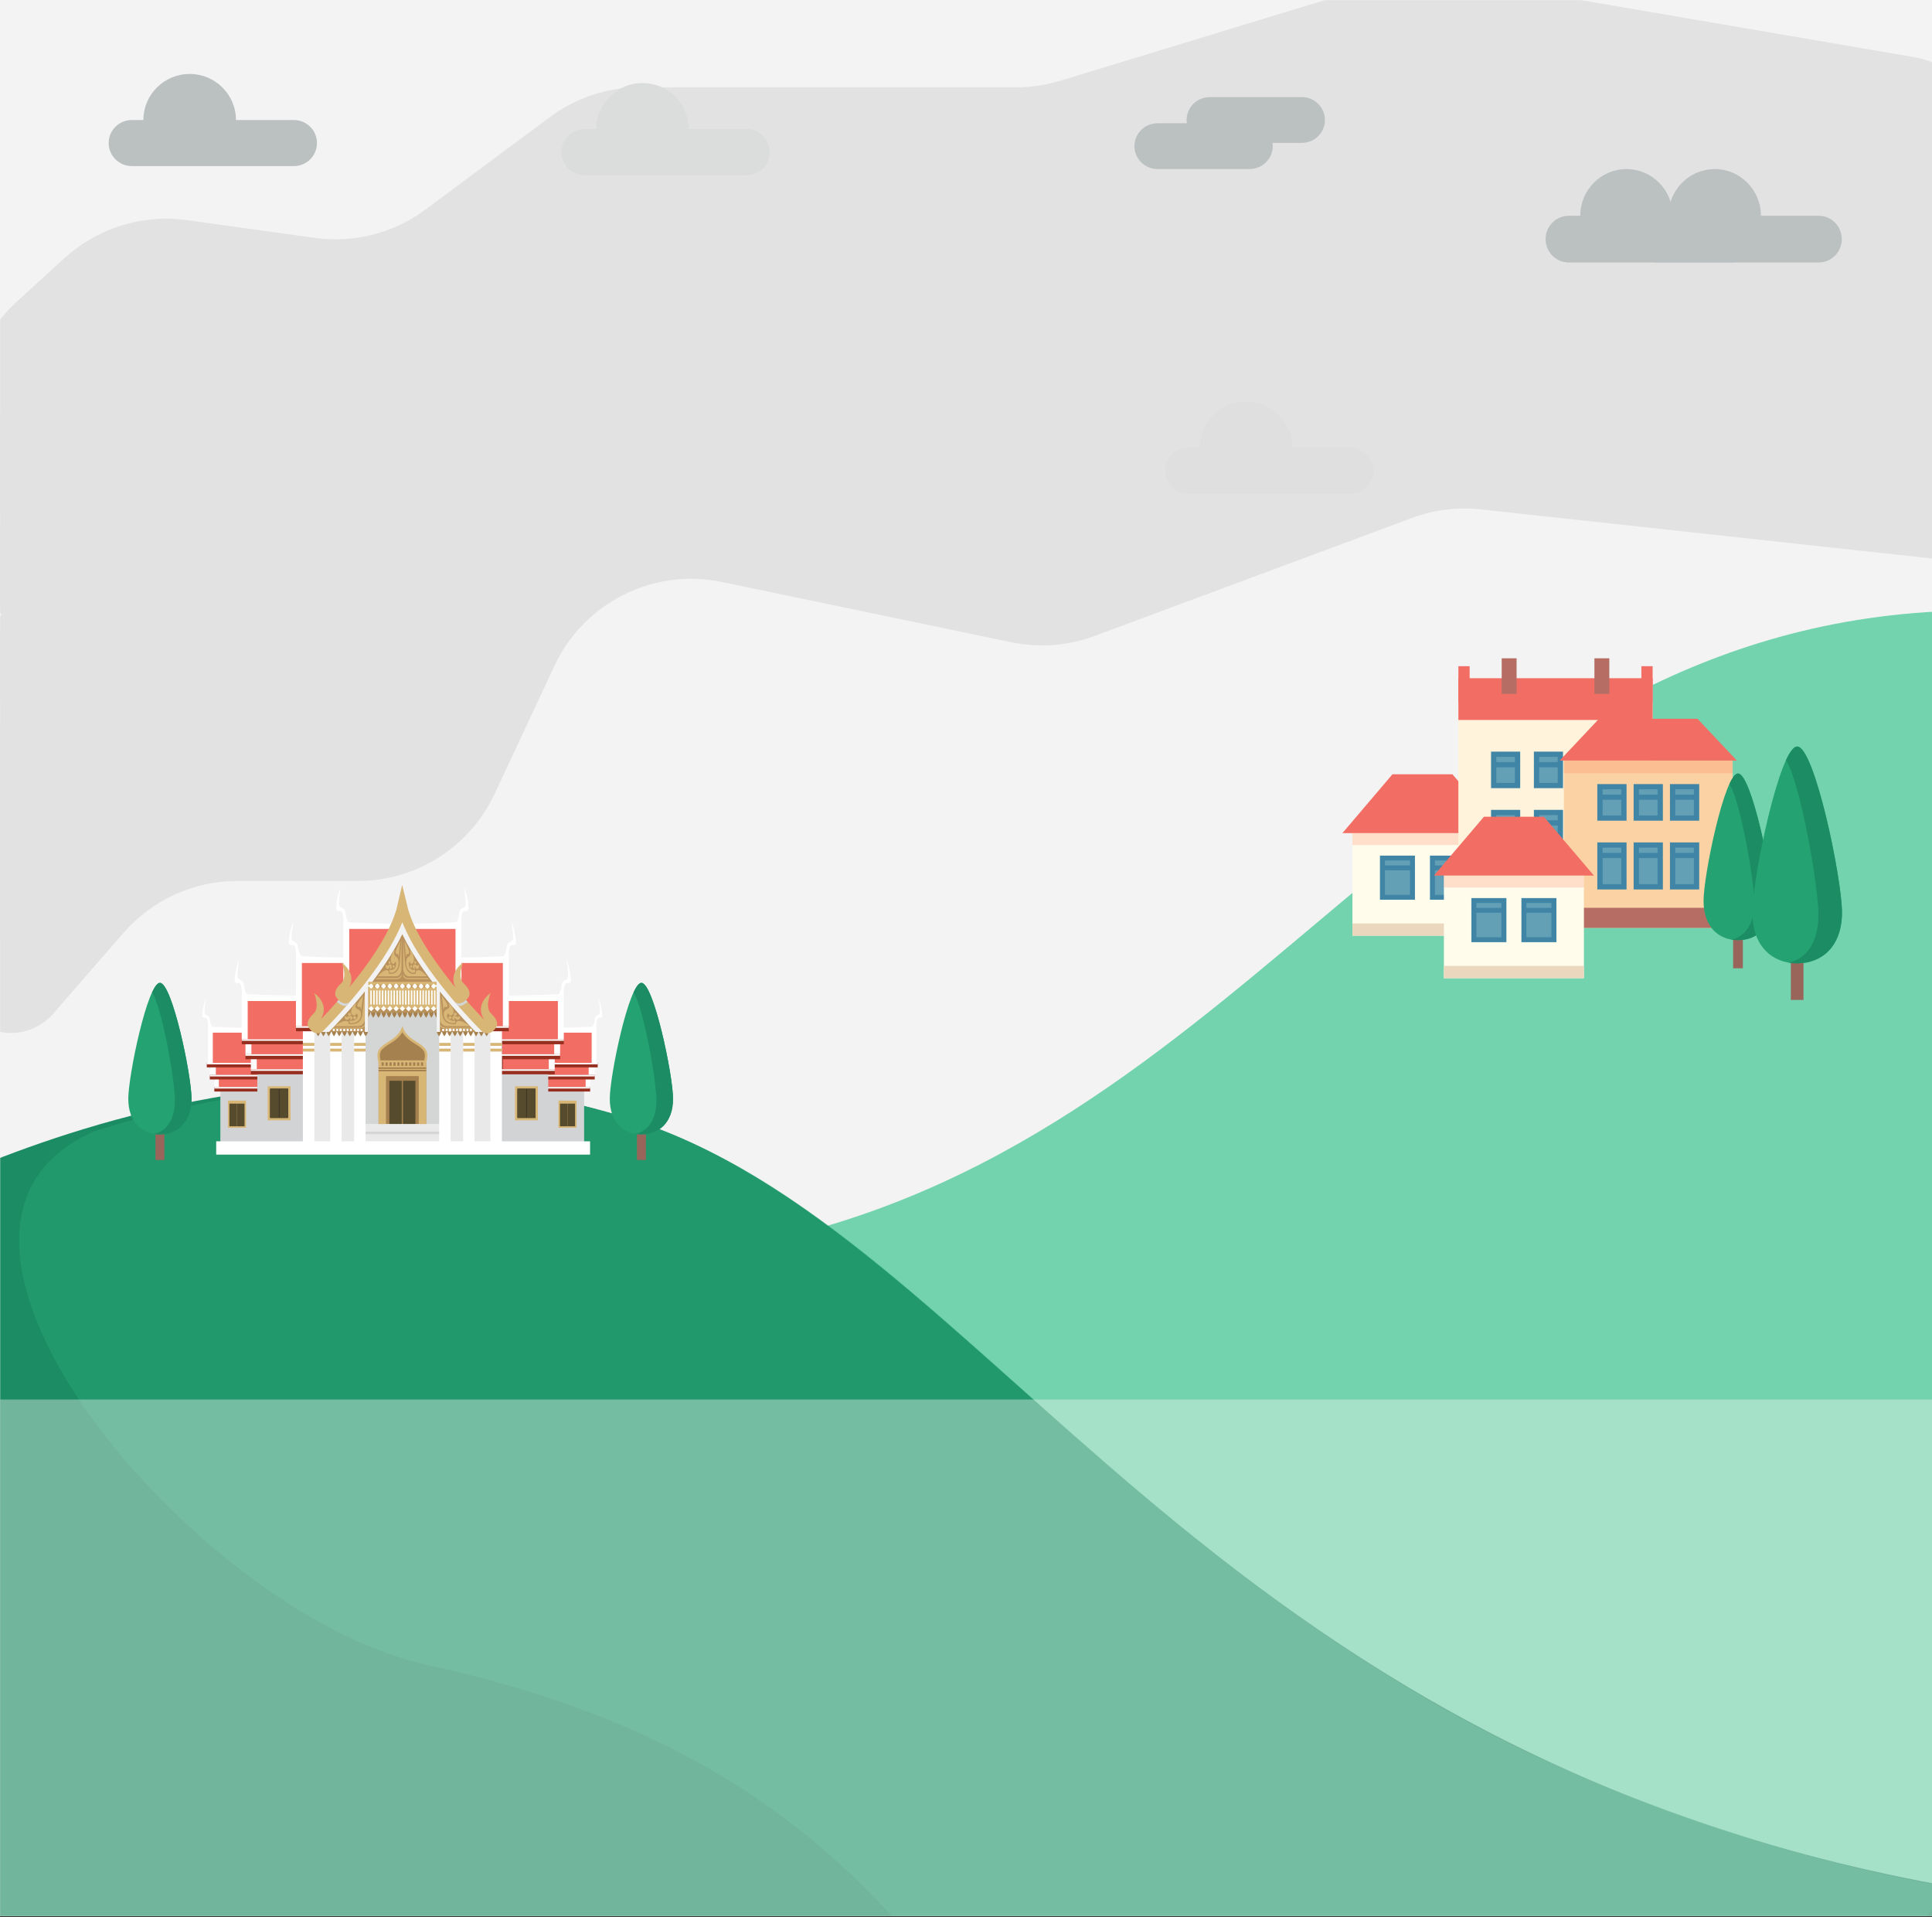 <?xml version="1.0" encoding="UTF-8"?>
<svg width="1280px" height="1270px" viewBox="0 0 1280 1270" version="1.1" xmlns="http://www.w3.org/2000/svg" xmlns:xlink="http://www.w3.org/1999/xlink">
    <rect x="0" y="0" width="1280" height="1270" fill="#333333" stroke="none"/>
    <!-- Generator: Sketch 52.2 (67145) - http://www.bohemiancoding.com/sketch -->
    <title>Group 2</title>
    <desc>Created with Sketch.</desc>
    <defs>
        <rect id="path-1" x="0" y="0" width="1384.954" height="1269.024"></rect>
        <rect id="path-3" x="0" y="0" width="1384.954" height="1269.024"></rect>
    </defs>
    <g id="Page-1" stroke="none" stroke-width="1" fill="none" fill-rule="evenodd">
        <g id="Iteration-4.3-Moderate-Copy-2" transform="translate(0, -115)">
            <g id="Group-2" transform="translate(0, 115)">
                <mask id="mask-2" fill="white">
                    <use xlink:href="#path-1"></use>
                </mask>
                <use id="BG" fill="#F3F3F3" fill-rule="nonzero" xlink:href="#path-1"></use>
                <mask id="mask-4" fill="white">
                    <use xlink:href="#path-3"></use>
                </mask>
                <use id="Smoke-Copy" fill="#F3F3F3" fill-rule="nonzero" opacity="0.5" xlink:href="#path-3"></use>
                <path d="M7.993,407.632 C3.39,407.934 -1.317,406.36 -4.885,402.892 C-8.155,399.713 -10,395.347 -10,390.786 C-10,373.54 -5.273,356.813 3.426,342.313 C0.394,341.682 -2.5,340.21 -4.885,337.892 C-8.155,334.713 -10,330.347 -10,325.786 C-10,312.109 -7.027,298.759 -1.458,286.587 C-6.233,287.056 -11.175,285.498 -14.885,281.892 C-18.155,278.713 -20,274.347 -20,269.786 C-20,243.293 -8.845,218.024 10.73,200.171 L42.739,170.98 C64.702,150.951 94.437,141.73 123.879,145.819 L208.529,157.575 C234.519,161.185 260.887,154.434 281.945,138.78 L364.269,77.581 C381.517,64.759 402.437,57.835 423.929,57.835 L673.299,57.835 C683.179,57.835 693.004,56.371 702.455,53.49 L916.045,-11.611 C930.949,-16.153 946.707,-17.151 962.065,-14.523 L1268.132,37.843 C1296.276,42.658 1316.853,67.055 1316.853,95.607 C1316.853,102.071 1315.47,108.211 1312.984,113.749 C1321.684,124.03 1326.853,137.296 1326.853,151.607 C1326.853,163.15 1322.442,173.663 1315.213,181.553 C1322.56,191.39 1326.853,203.565 1326.853,216.607 C1326.853,224.897 1324.578,232.655 1320.618,239.292 C1324.62,247.245 1326.853,256.201 1326.853,265.607 C1326.853,290.095 1307.002,309.946 1282.514,309.946 C1280.911,309.946 1279.309,309.859 1277.715,309.686 L981.155,277.398 C965.699,275.715 950.063,277.659 935.49,283.076 L725.213,361.237 C707.564,367.798 688.421,369.242 669.988,365.404 L478.29,325.492 C432.896,316.041 386.959,339.034 367.32,381.038 L327.651,465.879 C311.207,501.05 275.89,523.524 237.064,523.524 L157.254,523.524 C128.309,523.524 100.785,536.065 81.792,557.907 L35.22,611.468 C21.811,626.889 -1.56,628.52 -16.981,615.111 C-26.051,607.224 -30.725,595.422 -29.515,583.463 L-17.538,465.139 C-15.582,445.808 -8.036,427.466 4.176,412.354 L7.993,407.632 Z" id="Combined-Shape" fill="#E2E2E2" fill-rule="nonzero" mask="url(#mask-4)"></path>
                <path d="M7.993,467.632 C3.39,467.934 -1.317,466.36 -4.885,462.892 C-8.155,459.713 -10,455.347 -10,450.786 C-10,433.54 -5.273,416.813 3.426,402.313 C0.394,401.682 -2.5,400.21 -4.885,397.892 C-8.155,394.713 -10,390.347 -10,385.786 C-10,372.109 -7.027,358.759 -1.458,346.587 C-6.233,347.056 -11.175,345.498 -14.885,341.892 C-18.155,338.713 -20,334.347 -20,329.786 C-20,303.293 -8.845,278.024 10.73,260.171 L42.739,230.98 C64.702,210.951 94.437,201.73 123.879,205.819 L208.529,217.575 C234.519,221.185 260.887,214.434 281.945,198.78 L364.269,137.581 C381.517,124.759 402.437,117.835 423.929,117.835 L673.299,117.835 C683.179,117.835 693.004,116.371 702.455,113.49 L916.045,48.389 C930.949,43.847 946.707,42.849 962.065,45.477 L1268.132,97.843 C1296.276,102.658 1316.853,127.055 1316.853,155.607 C1316.853,162.071 1315.47,168.211 1312.984,173.749 C1321.684,184.03 1326.853,197.296 1326.853,211.607 C1326.853,223.15 1322.442,233.663 1315.213,241.553 C1322.56,251.39 1326.853,263.565 1326.853,276.607 C1326.853,284.897 1324.578,292.655 1320.618,299.292 C1324.62,307.245 1326.853,316.201 1326.853,325.607 C1326.853,350.095 1307.002,369.946 1282.514,369.946 C1280.911,369.946 1279.309,369.859 1277.715,369.686 L981.155,337.398 C965.699,335.715 950.063,337.659 935.49,343.076 L725.213,421.237 C707.564,427.798 688.421,429.242 669.988,425.404 L478.29,385.492 C432.896,376.041 386.959,399.034 367.32,441.038 L327.651,525.879 C311.207,561.05 275.89,583.524 237.064,583.524 L157.254,583.524 C128.309,583.524 100.785,596.065 81.792,617.907 L35.22,671.468 C21.811,686.889 -1.56,688.52 -16.981,675.111 C-26.051,667.224 -30.725,655.422 -29.515,643.463 L-17.538,525.139 C-15.582,505.808 -8.036,487.466 4.176,472.354 L7.993,467.632 Z" id="Combined-Shape-Copy" fill="#E2E2E2" fill-rule="nonzero" mask="url(#mask-4)"></path>
                <g id="Landscape" mask="url(#mask-4)">
                    <g transform="translate(-189, 404)">
                        <path d="M1598.235,420.913 C1598.235,577.773 1553.823,724.193 1477.024,848.079 C1442.939,902.989 1402.511,953.52 1356.725,998.484 C1344.959,1010.079 1332.868,1021.279 1320.416,1032.115 L1219.825,952.136 L920.732,714.307 L565.754,432.009 C953.019,432.009 1073.677,103.925 1361.332,19.795 C1398.229,8.991 1437.903,2.204 1481.237,0.656 C1555.456,123.067 1598.235,266.949 1598.235,420.913 Z" id="Shape" fill="#72D3AE" fill-rule="nonzero"></path>
                        <path d="M1485.768,846.418 C1426.96,940.759 1349.304,1022.021 1258.053,1084.906 C1128.682,1174.074 971.959,1226.285 803.087,1226.285 C374.52,1226.285 24.2,890.064 0,466.223 C60.285,420.862 146.249,373.761 244.328,343.885 C355.508,310.056 482.19,298.395 604.663,336.508 C843.87,410.916 983.451,759.161 1485.768,846.418 Z" id="Shape" fill="#1B8C64" fill-rule="nonzero"></path>
                        <path d="M1478.313,845.657 C1420.328,940.118 1341.861,1023.974 1251.887,1086.94 C770.685,1178.828 952.413,802.594 471.66,698.708 C319.593,665.849 101.929,409.06 252.347,344.977 C361.971,311.105 486.88,299.429 607.64,337.591 C782.093,392.696 905.243,595.77 1156.691,734.188 C1216.589,767.161 1286.883,795.211 1363.39,818.289 C1399.933,829.311 1436.631,838.304 1478.313,845.657 Z" id="Shape" fill="#25A272" fill-rule="nonzero" opacity="0.6"></path>
                        <g id="Temple" stroke-width="1" fill="none" fill-rule="evenodd" transform="translate(274, 182)">
                            <g id="Group-14" transform="translate(49, 0)" fill-rule="nonzero">
                                <polygon id="Rectangle-path" fill="#818285" style="mix-blend-mode: multiply;" points="8 128 39 128 39 130 8 130"></polygon>
                                <polygon id="Rectangle-path" fill="#818285" style="mix-blend-mode: multiply;" points="5 120 36 120 36 122 5 122"></polygon>
                                <polygon id="Rectangle-path" fill="#231F20" transform="translate(23, 152.5) rotate(90) translate(-23, -152.5) " points="15.5 147.5 30.5 147.5 30.5 157.5 15.5 157.5"></polygon>
                                <g id="Group-13" transform="translate(0, 76)">
                                    <polygon id="Rectangle-path" fill="#D2D3D4" points="12 21 40 21 40 96 12 96"></polygon>
                                    <path d="M49,39.82 C35.36,40.074 21.696,39.82 8,39 L8,58 L49,58 L49,39.82 Z" id="Shape" fill="#FFFFFF"></path>
                                    <polygon id="Rectangle-path" fill="#F26E64" points="11 43 49 43 49 58 11 58"></polygon>
                                    <polygon id="Rectangle-path" fill="#972F21" points="8 58 49 58 49 61 8 61"></polygon>
                                    <polygon id="Rectangle-path" fill="#FFFFFF" points="8 58 49 58 49 59 8 59"></polygon>
                                    <path d="M46,31.817 C32.363,32.071 18.699,31.835 5,31 L5,50 L46,50 L46,31.817 Z" id="Shape" fill="#FFFFFF"></path>
                                    <polygon id="Rectangle-path" fill="#F26E64" points="9 35 47 35 47 50 9 50"></polygon>
                                    <polygon id="Rectangle-path" fill="#972F21" points="5 50 46 50 46 53 5 53"></polygon>
                                    <polygon id="Rectangle-path" fill="#FFFFFF" points="5 50 46 50 46 51 5 51"></polygon>
                                    <polygon id="Rectangle-path" fill="#972F21" points="3 42 43 42 43 45 3 45"></polygon>
                                    <polygon id="Rectangle-path" fill="#FFFFFF" points="3 42 43 42 43 43 3 43"></polygon>
                                    <path d="M44,42 L44,18.867 C33.999,18.892 16.718,18.64 6.685,18.086 C5.433,17.025 5.195,14.377 4.788,12.447 C4.393,10.58 2.649,10.729 1.819,9.647 C0.939,8.505 2.364,0 2.364,0 C0.908,2.651 0,8.52 0,10.689 C0,12.245 1.202,12.264 1.879,12.155 C2.266,12.081 2.663,12.221 2.915,12.522 C3.902,13.804 3.892,16.701 3.839,17.943 L3.808,17.943 L3.808,18.5 C3.808,18.5 3.808,18.546 3.808,18.546 L3.808,41.988 L44,42 Z" id="Shape" fill="#FFFFFF"></path>
                                    <polygon id="Rectangle-path" fill="#F26E64" points="7 22 44 22 44 42 7 42"></polygon>
                                    <rect id="Rectangle-path" fill="#D8B676" x="17" y="67" width="12" height="18"></rect>
                                    <polygon id="Rectangle-path" fill="#564B2C" transform="translate(25.5, 76.5) rotate(90) translate(-25.5, -76.5) " points="18 74 33 74 33 79 18 79"></polygon>
                                    <polygon id="Rectangle-path" fill="#564B2C" transform="translate(20.5, 76.5) rotate(90) translate(-20.5, -76.5) " points="13 74 28 74 28 79 13 79"></polygon>
                                </g>
                                <g id="Group-13-Copy" transform="translate(240.5, 124) scale(-1, 1) translate(-240.5, -124) translate(216, 76)">
                                    <polygon id="Rectangle-path" fill="#D2D3D4" points="12 21 40 21 40 96 12 96"></polygon>
                                    <path d="M49,39.82 C35.36,40.074 21.696,39.82 8,39 L8,58 L49,58 L49,39.82 Z" id="Shape" fill="#FFFFFF"></path>
                                    <polygon id="Rectangle-path" fill="#F26E64" points="11 43 49 43 49 58 11 58"></polygon>
                                    <polygon id="Rectangle-path" fill="#972F21" points="8 58 49 58 49 61 8 61"></polygon>
                                    <polygon id="Rectangle-path" fill="#FFFFFF" points="8 58 49 58 49 59 8 59"></polygon>
                                    <path d="M46,31.817 C32.363,32.071 18.699,31.835 5,31 L5,50 L46,50 L46,31.817 Z" id="Shape" fill="#FFFFFF"></path>
                                    <polygon id="Rectangle-path" fill="#F26E64" points="9 35 47 35 47 50 9 50"></polygon>
                                    <polygon id="Rectangle-path" fill="#972F21" points="5 50 46 50 46 53 5 53"></polygon>
                                    <polygon id="Rectangle-path" fill="#FFFFFF" points="5 50 46 50 46 51 5 51"></polygon>
                                    <polygon id="Rectangle-path" fill="#972F21" points="3 42 43 42 43 45 3 45"></polygon>
                                    <polygon id="Rectangle-path" fill="#FFFFFF" points="3 42 43 42 43 43 3 43"></polygon>
                                    <path d="M44,42 L44,18.867 C33.999,18.892 16.718,18.64 6.685,18.086 C5.433,17.025 5.195,14.377 4.788,12.447 C4.393,10.58 2.649,10.729 1.819,9.647 C0.939,8.505 2.364,0 2.364,0 C0.908,2.651 0,8.52 0,10.689 C0,12.245 1.202,12.264 1.879,12.155 C2.266,12.081 2.663,12.221 2.915,12.522 C3.902,13.804 3.892,16.701 3.839,17.943 L3.808,17.943 L3.808,18.5 C3.808,18.5 3.808,18.546 3.808,18.546 L3.808,41.988 L44,42 Z" id="Shape" fill="#FFFFFF"></path>
                                    <polygon id="Rectangle-path" fill="#F26E64" points="7 22 44 22 44 42 7 42"></polygon>
                                    <rect id="Rectangle-path" fill="#D8B676" x="17" y="67" width="12" height="18"></rect>
                                    <polygon id="Rectangle-path" fill="#564B2C" transform="translate(25.5, 76.5) rotate(90) translate(-25.5, -76.5) " points="18 74 33 74 33 79 18 79"></polygon>
                                    <polygon id="Rectangle-path" fill="#564B2C" transform="translate(20.5, 76.5) rotate(90) translate(-20.5, -76.5) " points="13 74 28 74 28 79 13 79"></polygon>
                                </g>
                                <polygon id="Rectangle-path" fill="#972F21" points="74.71 103.284 76.002 103.284 76.002 122.356 74.71 122.356"></polygon>
                                <polygon id="Rectangle-path" fill="#972F21" points="70.611 103.284 71.902 103.284 71.902 122.356 70.611 122.356"></polygon>
                                <polygon id="Rectangle-path" fill="#972F21" points="66.511 103.284 67.802 103.284 67.802 122.356 66.511 122.356"></polygon>
                                <polygon id="Rectangle-path" fill="#972F21" points="71.146 93.3 72.437 93.3 72.437 112.372 71.146 112.372"></polygon>
                                <polygon id="Rectangle-path" fill="#972F21" points="67.05 93.3 68.341 93.3 68.341 112.372 67.05 112.372"></polygon>
                                <polygon id="Rectangle-path" fill="#972F21" points="68.791 77.044 70.083 77.044 70.083 102.349 68.791 102.349"></polygon>
                                <polygon id="Rectangle-path" fill="#972F21" points="73.058 77.044 74.35 77.044 74.35 102.349 73.058 102.349"></polygon>
                                <g id="Group-12" transform="translate(21, 50)">
                                    <polygon id="Rectangle-path" fill="#D2D3D4" points="15.485 26.629 50.305 26.629 50.305 120.317 15.485 120.317"></polygon>
                                    <path d="M62.333,49.646 C45.321,49.964 28.277,49.646 11.195,48.622 L11.195,72.36 L62.333,72.36 L62.333,49.646 Z" id="Shape" fill="#FFFFFF"></path>
                                    <polygon id="Rectangle-path" fill="#F26E64" points="15.116 53.284 62.333 53.284 62.333 72.356 15.116 72.356"></polygon>
                                    <polygon id="Rectangle-path" fill="#972F21" points="11.195 72.255 62.271 72.255 62.271 75.595 11.195 75.595"></polygon>
                                    <polygon id="Rectangle-path" fill="#FFFFFF" points="11.195 72.255 62.271 72.255 62.271 73.298 11.195 73.298"></polygon>
                                    <path d="M58.768,39.662 C41.76,39.98 24.716,39.685 7.63,38.641 L7.63,62.376 L58.768,62.376 L58.768,39.662 Z" id="Shape" fill="#FFFFFF"></path>
                                    <polygon id="Rectangle-path" fill="#F26E64" points="11.552 43.3 58.768 43.3 58.768 62.372 11.552 62.372"></polygon>
                                    <polygon id="Rectangle-path" fill="#972F21" points="7.634 62.271 58.71 62.271 58.71 65.611 7.634 65.611"></polygon>
                                    <polygon id="Rectangle-path" fill="#FFFFFF" points="7.634 62.271 58.71 62.271 58.71 63.314 7.634 63.314"></polygon>
                                    <polygon id="Rectangle-path" fill="#972F21" points="5.179 52.349 54.952 52.349 54.952 55.689 5.179 55.689"></polygon>
                                    <polygon id="Rectangle-path" fill="#FFFFFF" points="5.179 52.349 54.952 52.349 54.952 53.392 5.179 53.392"></polygon>
                                    <path d="M54.952,52.353 L54.952,23.518 C42.563,23.549 21.156,23.235 8.728,22.544 C7.177,21.222 6.882,17.921 6.378,15.516 C5.889,13.189 3.728,13.375 2.7,12.025 C1.611,10.602 3.375,0.001 3.375,0.001 C1.572,3.306 0.447,10.621 0.447,13.325 C0.447,15.264 1.936,15.287 2.774,15.152 C3.254,15.059 3.745,15.235 4.058,15.609 C5.28,17.207 5.268,20.818 5.202,22.366 L5.164,22.366 L5.164,23.06 C5.164,23.06 5.164,23.119 5.164,23.119 L5.164,52.337 L54.952,52.353 Z" id="Shape" fill="#FFFFFF"></path>
                                    <polygon id="Rectangle-path" fill="#F26E64" points="9.1 27.044 54.956 27.044 54.956 52.349 9.1 52.349"></polygon>
                                    <rect id="Rectangle-path" fill="#D8B676" x="22.35" y="83.519" width="15.151" height="22.551"></rect>
                                    <polygon id="Rectangle-path" fill="#231F20" transform="translate(29.924, 94.795) rotate(90) translate(-29.924, -94.795) " points="20.254 88.823 39.594 88.823 39.594 100.766 20.254 100.766"></polygon>
                                    <polygon id="Rectangle-path" fill="#564B2C" transform="translate(32.986, 94.795) rotate(90) translate(-32.986, -94.795) " points="23.316 91.886 42.656 91.886 42.656 97.704 23.316 97.704"></polygon>
                                    <polygon id="Rectangle-path" fill="#564B2C" transform="translate(26.865, 94.795) rotate(90) translate(-26.865, -94.795) " points="17.196 91.886 36.535 91.886 36.535 97.704 17.196 97.704"></polygon>
                                </g>
                                <polygon id="Rectangle-path" fill="#D2D3D4" transform="translate(211.816, 123.473) rotate(180) translate(-211.816, -123.473) " points="194.406 76.629 229.226 76.629 229.226 170.317 194.406 170.317"></polygon>
                                <path d="M182.378,99.646 C199.39,99.964 216.434,99.646 233.516,98.622 L233.516,122.36 L182.378,122.36 L182.378,99.646 Z" id="Shape" fill="#FFFFFF"></path>
                                <polygon id="Rectangle-path" fill="#F26E64" points="182.382 103.284 229.598 103.284 229.598 122.356 182.382 122.356"></polygon>
                                <polygon id="Rectangle-path" fill="#972F21" transform="translate(190.358, 112.82) rotate(180) translate(-190.358, -112.82) " points="189.713 103.284 191.004 103.284 191.004 122.356 189.713 122.356"></polygon>
                                <polygon id="Rectangle-path" fill="#972F21" transform="translate(194.458, 112.82) rotate(180) translate(-194.458, -112.82) " points="193.812 103.284 195.104 103.284 195.104 122.356 193.812 122.356"></polygon>
                                <polygon id="Rectangle-path" fill="#972F21" transform="translate(198.554, 112.82) rotate(180) translate(-198.554, -112.82) " points="197.908 103.284 199.2 103.284 199.2 122.356 197.908 122.356"></polygon>
                                <polygon id="Rectangle-path" fill="#972F21" points="182.444 122.255 233.52 122.255 233.52 125.595 182.444 125.595"></polygon>
                                <polygon id="Rectangle-path" fill="#FFFFFF" points="182.444 122.255 233.52 122.255 233.52 123.298 182.444 123.298"></polygon>
                                <path d="M185.942,89.662 C202.951,89.98 219.994,89.685 237.08,88.641 L237.08,112.376 L185.942,112.376 L185.942,89.662 Z" id="Shape" fill="#FFFFFF"></path>
                                <polygon id="Rectangle-path" fill="#F26E64" points="185.942 93.3 233.159 93.3 233.159 112.372 185.942 112.372"></polygon>
                                <polygon id="Rectangle-path" fill="#972F21" transform="translate(193.919, 102.836) rotate(180) translate(-193.919, -102.836) " points="193.273 93.3 194.565 93.3 194.565 112.372 193.273 112.372"></polygon>
                                <polygon id="Rectangle-path" fill="#972F21" transform="translate(198.019, 102.836) rotate(180) translate(-198.019, -102.836) " points="197.373 93.3 198.665 93.3 198.665 112.372 197.373 112.372"></polygon>
                                <polygon id="Rectangle-path" fill="#972F21" points="186.004 112.271 237.08 112.271 237.08 115.611 186.004 115.611"></polygon>
                                <polygon id="Rectangle-path" fill="#FFFFFF" points="186.004 112.271 237.08 112.271 237.08 113.314 186.004 113.314"></polygon>
                                <polygon id="Rectangle-path" fill="#972F21" points="189.759 102.349 239.532 102.349 239.532 105.689 189.759 105.689"></polygon>
                                <polygon id="Rectangle-path" fill="#FFFFFF" points="189.759 102.349 239.532 102.349 239.532 103.392 189.759 103.392"></polygon>
                                <path d="M189.759,102.353 L189.759,73.518 C202.148,73.549 223.555,73.235 235.983,72.544 C237.534,71.222 237.829,67.921 238.333,65.516 C238.822,63.189 240.982,63.375 242.014,62.025 C243.1,60.602 241.335,50.001 241.335,50.001 C243.139,53.306 244.264,60.621 244.264,63.325 C244.264,65.264 242.774,65.287 241.937,65.152 C241.457,65.059 240.966,65.235 240.653,65.609 C239.431,67.207 239.443,70.818 239.489,72.366 L239.528,72.366 L239.528,73.06 C239.528,73.06 239.528,73.119 239.528,73.119 L239.528,102.337 L189.759,102.353 Z" id="Shape" fill="#FFFFFF"></path>
                                <rect id="Rectangle-path" fill="#F26E64" x="189.759" y="77.044" width="45.855" height="25.305"></rect>
                                <rect id="Rectangle-path" fill="#D8B676" transform="translate(214.789, 144.791) rotate(180) translate(-214.789, -144.791) " x="207.214" y="133.515" width="15.151" height="22.551"></rect>
                                <polygon id="Rectangle-path" fill="#231F20" transform="translate(214.787, 144.795) rotate(90) translate(-214.787, -144.795) " points="205.117 138.823 224.457 138.823 224.457 150.766 205.117 150.766"></polygon>
                                <polygon id="Rectangle-path" fill="#564B2C" transform="translate(211.729, 144.799) rotate(90) translate(-211.729, -144.799) " points="202.059 141.889 221.398 141.889 221.398 147.708 202.059 147.708"></polygon>
                                <rect id="Rectangle-path" fill="#564B2C" transform="translate(217.849, 144.795) rotate(90) translate(-217.849, -144.795) " x="208.18" y="141.886" width="19.34" height="5.818"></rect>
                                <polygon id="Rectangle-path" fill="#E9E9E9" points="66.65 53.523 198.521 53.523 198.521 170.317 66.65 170.317"></polygon>
                                <rect id="Rectangle-path" fill="#D4D5D5" x="105.904" y="53.523" width="53.36" height="116.794"></rect>
                                <polygon id="Rectangle-path" fill="#E9E9E9" points="105.904 165.205 159.264 165.205 159.264 170.317 105.904 170.317"></polygon>
                                <polygon id="Rectangle-path" fill="#E9E9E9" points="105.904 158.401 159.264 158.401 159.264 163.514 105.904 163.514"></polygon>
                                <polygon id="Rectangle-path" fill="#FFFFFF" points="156.983 95.418 164.543 95.418 164.543 170.317 156.983 170.317"></polygon>
                                <polygon id="Rectangle-path" fill="#D8B676" points="156.983 104.781 164.543 104.781 164.543 106.732 156.983 106.732"></polygon>
                                <polygon id="Rectangle-path" fill="#D8B676" points="156.983 108.567 164.543 108.567 164.543 110.518 156.983 110.518"></polygon>
                                <polygon id="Rectangle-path" fill="#FFFFFF" points="172.852 95.418 180.411 95.418 180.411 170.317 172.852 170.317"></polygon>
                                <polygon id="Rectangle-path" fill="#D8B676" points="172.852 104.781 180.411 104.781 180.411 106.732 172.852 106.732"></polygon>
                                <polygon id="Rectangle-path" fill="#D8B676" points="172.852 108.567 180.411 108.567 180.411 110.518 172.852 110.518"></polygon>
                                <polygon id="Rectangle-path" fill="#FFFFFF" points="84.76 95.418 92.32 95.418 92.32 170.317 84.76 170.317"></polygon>
                                <polygon id="Rectangle-path" fill="#D8B676" points="84.76 104.781 92.32 104.781 92.32 106.732 84.76 106.732"></polygon>
                                <polygon id="Rectangle-path" fill="#D8B676" points="84.76 108.567 92.32 108.567 92.32 110.518 84.76 110.518"></polygon>
                                <polygon id="Rectangle-path" fill="#FFFFFF" points="100.628 95.418 108.188 95.418 108.188 170.317 100.628 170.317"></polygon>
                                <polygon id="Rectangle-path" fill="#D8B676" points="100.628 104.781 108.188 104.781 108.188 106.732 100.628 106.732"></polygon>
                                <polygon id="Rectangle-path" fill="#D8B676" points="100.628 108.567 108.188 108.567 108.188 110.518 100.628 110.518"></polygon>
                                <polygon id="Rectangle-path" fill="#FFFFFF" points="66.728 95.418 74.288 95.418 74.288 170.317 66.728 170.317"></polygon>
                                <polygon id="Rectangle-path" fill="#D8B676" points="66.728 104.781 74.288 104.781 74.288 106.732 66.728 106.732"></polygon>
                                <polygon id="Rectangle-path" fill="#D8B676" points="66.728 108.567 74.288 108.567 74.288 110.518 66.728 110.518"></polygon>
                                <polygon id="Rectangle-path" fill="#FFFFFF" points="190.88 95.418 198.44 95.418 198.44 170.317 190.88 170.317"></polygon>
                                <polygon id="Rectangle-path" fill="#D8B676" points="190.88 104.781 198.44 104.781 198.44 106.732 190.88 106.732"></polygon>
                                <polygon id="Rectangle-path" fill="#D8B676" points="190.88 108.567 198.44 108.567 198.44 110.518 190.88 110.518"></polygon>
                                <polygon id="Rectangle-path" fill="#972F21" points="62.089 93.734 102.863 93.734 102.863 97.074 62.089 97.074"></polygon>
                                <polygon id="Rectangle-path" fill="#FFFFFF" points="62.089 93.734 102.863 93.734 102.863 94.778 62.089 94.778"></polygon>
                                <path d="M102.863,93.734 L102.863,48.318 C90.474,48.349 78.062,48.024 65.626,47.344 C64.075,46.021 63.78,42.72 63.276,40.316 C62.787,37.988 60.627,38.175 59.599,36.825 C58.509,35.401 60.274,24.8 60.274,24.8 C58.47,28.105 57.345,35.421 57.345,38.124 C57.345,40.064 58.835,40.087 59.672,39.951 C60.152,39.859 60.643,40.034 60.956,40.409 C62.178,42.007 62.166,45.618 62.12,47.166 L62.081,47.166 L62.081,47.86 C62.081,47.86 62.081,47.918 62.081,47.918 L62.081,93.734 L102.863,93.734 Z" id="Shape" fill="#FFFFFF"></path>
                                <polygon id="Rectangle-path" fill="#F26E64" points="66.01 51.843 102.867 51.843 102.867 93.734 66.01 93.734"></polygon>
                                <polygon id="Rectangle-path" fill="#972F21" points="100.438 51.843 101.73 51.843 101.73 93.734 100.438 93.734"></polygon>
                                <polygon id="Rectangle-path" fill="#972F21" points="96.339 51.843 97.63 51.843 97.63 93.734 96.339 93.734"></polygon>
                                <polygon id="Rectangle-path" fill="#972F21" points="162.305 93.734 203.079 93.734 203.079 97.074 162.305 97.074"></polygon>
                                <polygon id="Rectangle-path" fill="#FFFFFF" points="162.305 93.734 203.079 93.734 203.079 94.778 162.305 94.778"></polygon>
                                <path d="M162.305,93.734 L162.305,48.318 C174.694,48.349 187.106,48.024 199.541,47.344 C201.093,46.021 201.392,42.72 201.892,40.316 C202.381,37.988 204.541,38.175 205.573,36.825 C206.659,35.401 204.898,24.8 204.898,24.8 C206.698,28.105 207.823,35.421 207.823,38.124 C207.823,40.064 206.333,40.087 205.495,39.951 C205.017,39.859 204.527,40.034 204.215,40.409 C202.99,42.007 203.001,45.618 203.052,47.166 L203.091,47.166 L203.091,47.918 L203.091,93.734 L162.305,93.734 Z" id="Shape" fill="#FFFFFF"></path>
                                <polygon id="Rectangle-path" fill="#F26E64" points="162.305 51.843 199.161 51.843 199.161 93.734 162.305 93.734"></polygon>
                                <polygon id="Rectangle-path" fill="#972F21" transform="translate(164.087, 72.789) rotate(180) translate(-164.087, -72.789) " points="163.442 51.843 164.733 51.843 164.733 93.734 163.442 93.734"></polygon>
                                <polygon id="Rectangle-path" fill="#972F21" transform="translate(168.187, 72.789) rotate(180) translate(-168.187, -72.789) " points="167.541 51.843 168.833 51.843 168.833 93.734 167.541 93.734"></polygon>
                                <path d="M109.759,83.145 C108.948,83.145 108.289,84.006 108.289,85.085 C108.289,86.163 109.759,88.133 109.759,88.133 C109.759,88.133 111.229,86.144 111.229,85.085 C111.229,84.026 110.566,83.145 109.759,83.145 Z" id="Shape" fill="#A68150"></path>
                                <path d="M113.281,83.145 C112.47,83.145 111.811,84.006 111.811,85.085 C111.811,86.163 113.281,88.133 113.281,88.133 C113.281,88.133 114.751,86.144 114.751,85.085 C114.751,84.026 114.057,83.145 113.281,83.145 Z" id="Shape" fill="#A68150"></path>
                                <path d="M116.772,83.145 C115.961,83.145 115.302,84.006 115.302,85.085 C115.302,86.163 116.772,88.133 116.772,88.133 C116.772,88.133 118.242,86.144 118.242,85.085 C118.242,84.026 117.575,83.145 116.772,83.145 Z" id="Shape" fill="#A68150"></path>
                                <path d="M120.263,83.145 C119.452,83.145 118.793,84.006 118.793,85.085 C118.793,86.163 120.263,88.133 120.263,88.133 C120.263,88.133 121.733,86.144 121.733,85.085 C121.733,84.026 121.077,83.145 120.263,83.145 Z" id="Shape" fill="#A68150"></path>
                                <path d="M123.754,83.145 C122.943,83.145 122.284,84.006 122.284,85.085 C122.284,86.163 123.754,88.133 123.754,88.133 C123.754,88.133 125.224,86.144 125.224,85.085 C125.224,84.026 124.58,83.145 123.754,83.145 Z" id="Shape" fill="#A68150"></path>
                                <path d="M127.272,83.145 C126.461,83.145 125.806,84.006 125.806,85.085 C125.806,86.163 127.272,88.133 127.272,88.133 C127.272,88.133 128.742,86.144 128.742,85.085 C128.742,84.026 128.083,83.145 127.272,83.145 Z" id="Shape" fill="#A68150"></path>
                                <path d="M130.774,83.145 C129.964,83.145 129.308,84.006 129.308,85.085 C129.308,86.163 130.774,88.133 130.774,88.133 C130.774,88.133 132.244,86.144 132.244,85.085 C132.244,84.026 131.589,83.145 130.774,83.145 Z" id="Shape" fill="#A68150"></path>
                                <path d="M134.281,83.145 C133.466,83.145 132.811,84.006 132.811,85.085 C132.811,86.163 134.281,88.133 134.281,88.133 C134.281,88.133 135.747,86.144 135.747,85.085 C135.747,84.026 135.092,83.145 134.281,83.145 Z" id="Shape" fill="#A68150"></path>
                                <path d="M137.783,83.145 C136.969,83.145 136.313,84.006 136.313,85.085 C136.313,86.163 137.783,88.133 137.783,88.133 C137.783,88.133 139.269,86.128 139.269,85.057 C139.269,83.987 138.594,83.145 137.783,83.145 Z" id="Shape" fill="#A68150"></path>
                                <path d="M141.286,83.145 C140.475,83.145 139.816,84.006 139.816,85.085 C139.816,86.163 141.286,88.133 141.286,88.133 C141.286,88.133 142.76,86.128 142.76,85.057 C142.76,83.987 142.097,83.145 141.286,83.145 Z" id="Shape" fill="#A68150"></path>
                                <path d="M144.788,83.145 C143.978,83.145 143.318,84.006 143.318,85.085 C143.318,86.163 144.788,88.133 144.788,88.133 C144.788,88.133 146.251,86.128 146.251,85.057 C146.251,83.987 145.599,83.145 144.788,83.145 Z" id="Shape" fill="#A68150"></path>
                                <path d="M148.291,83.145 C147.48,83.145 146.821,84.006 146.821,85.085 C146.821,86.163 148.291,88.133 148.291,88.133 C148.291,88.133 149.761,86.144 149.761,85.085 C149.761,84.026 149.102,83.145 148.291,83.145 Z" id="Shape" fill="#A68150"></path>
                                <path d="M151.794,83.145 C150.983,83.145 150.324,84.006 150.324,85.085 C150.324,86.163 151.794,88.133 151.794,88.133 C151.794,88.133 153.264,86.144 153.264,85.085 C153.264,84.026 152.604,83.145 151.794,83.145 Z" id="Shape" fill="#A68150"></path>
                                <path d="M155.296,83.145 C154.485,83.145 153.826,84.006 153.826,85.085 C153.826,86.163 155.296,88.133 155.296,88.133 C155.296,88.133 156.766,86.144 156.766,85.085 C156.766,84.026 156.107,83.145 155.296,83.145 Z" id="Shape" fill="#A68150"></path>
                                <path d="M76.762,95.464 C75.952,95.464 75.296,96.325 75.296,97.384 C75.296,98.443 76.762,100.437 76.762,100.437 C76.762,100.437 78.232,98.447 78.232,97.384 C78.232,96.321 77.573,95.464 76.762,95.464 Z" id="Shape" fill="#A68150"></path>
                                <path d="M80.265,95.464 C79.454,95.464 78.799,96.325 78.799,97.384 C78.799,98.443 80.265,100.437 80.265,100.437 C80.265,100.437 81.735,98.447 81.735,97.384 C81.735,96.321 81.087,95.464 80.265,95.464 Z" id="Shape" fill="#A68150"></path>
                                <path d="M83.767,95.464 C82.957,95.464 82.301,96.325 82.301,97.384 C82.301,98.443 83.767,100.437 83.767,100.437 C83.767,100.437 85.237,98.447 85.237,97.384 C85.237,96.321 84.578,95.464 83.767,95.464 Z" id="Shape" fill="#A68150"></path>
                                <path d="M87.27,95.464 C86.459,95.464 85.804,96.325 85.804,97.384 C85.804,98.443 87.27,100.437 87.27,100.437 C87.27,100.437 88.74,98.447 88.74,97.384 C88.74,96.321 88.069,95.464 87.27,95.464 Z" id="Shape" fill="#A68150"></path>
                                <path d="M90.784,95.464 C89.97,95.464 89.314,96.325 89.314,97.384 C89.314,98.443 90.784,100.437 90.784,100.437 C90.784,100.437 92.25,98.447 92.25,97.384 C92.25,96.321 91.587,95.464 90.784,95.464 Z" id="Shape" fill="#A68150"></path>
                                <path d="M94.275,95.464 C93.464,95.464 92.805,96.325 92.805,97.384 C92.805,98.443 94.275,100.437 94.275,100.437 C94.275,100.437 95.741,98.447 95.741,97.384 C95.741,96.321 95.09,95.464 94.275,95.464 Z" id="Shape" fill="#A68150"></path>
                                <path d="M97.766,95.464 C96.955,95.464 96.296,96.325 96.296,97.384 C96.296,98.443 97.766,100.437 97.766,100.437 C97.766,100.437 99.232,98.447 99.232,97.384 C99.232,96.321 98.592,95.464 97.766,95.464 Z" id="Shape" fill="#A68150"></path>
                                <path d="M101.284,95.464 C100.473,95.464 99.814,96.325 99.814,97.384 C99.814,98.443 101.284,100.437 101.284,100.437 C101.284,100.437 102.754,98.447 102.754,97.384 C102.754,96.321 102.095,95.464 101.284,95.464 Z" id="Shape" fill="#A68150"></path>
                                <path d="M104.787,95.464 C103.976,95.464 103.316,96.325 103.316,97.384 C103.316,98.443 104.787,100.437 104.787,100.437 C104.787,100.437 106.257,98.447 106.257,97.384 C106.257,96.321 105.597,95.464 104.787,95.464 Z" id="Shape" fill="#A68150"></path>
                                <path d="M108.289,95.464 C107.478,95.464 106.819,96.325 106.819,97.384 C106.819,98.443 108.289,100.437 108.289,100.437 C108.289,100.437 109.759,98.447 109.759,97.384 C109.759,96.321 109.1,95.464 108.289,95.464 Z" id="Shape" fill="#A68150"></path>
                                <path d="M156.879,95.464 C156.068,95.464 155.409,96.325 155.409,97.384 C155.409,98.443 156.879,100.437 156.879,100.437 C156.879,100.437 158.349,98.447 158.349,97.384 C158.349,96.321 157.689,95.464 156.879,95.464 Z" id="Shape" fill="#A68150"></path>
                                <path d="M160.381,95.464 C159.571,95.464 158.911,96.325 158.911,97.384 C158.911,98.443 160.381,100.437 160.381,100.437 C160.381,100.437 161.851,98.447 161.851,97.384 C161.851,96.321 161.192,95.464 160.381,95.464 Z" id="Shape" fill="#A68150"></path>
                                <path d="M163.884,95.464 C163.073,95.464 162.414,96.325 162.414,97.384 C162.414,98.443 163.884,100.437 163.884,100.437 C163.884,100.437 165.354,98.447 165.354,97.384 C165.354,96.321 164.694,95.464 163.884,95.464 Z" id="Shape" fill="#A68150"></path>
                                <path d="M167.386,95.464 C166.576,95.464 165.92,96.325 165.92,97.384 C165.92,98.443 167.386,100.437 167.386,100.437 C167.386,100.437 168.856,98.447 168.856,97.384 C168.856,96.321 168.197,95.464 167.386,95.464 Z" id="Shape" fill="#A68150"></path>
                                <path d="M170.889,95.464 C170.078,95.464 169.423,96.325 169.423,97.384 C169.423,98.443 170.889,100.437 170.889,100.437 C170.889,100.437 172.359,98.447 172.359,97.384 C172.359,96.321 171.703,95.464 170.889,95.464 Z" id="Shape" fill="#A68150"></path>
                                <path d="M174.391,95.464 C173.581,95.464 172.925,96.325 172.925,97.384 C172.925,98.443 174.391,100.437 174.391,100.437 C174.391,100.437 175.861,98.447 175.861,97.384 C175.861,96.321 175.206,95.464 174.391,95.464 Z" id="Shape" fill="#A68150"></path>
                                <path d="M177.898,95.464 C177.083,95.464 176.428,96.325 176.428,97.384 C176.428,98.443 177.898,100.437 177.898,100.437 C177.898,100.437 179.364,98.447 179.364,97.384 C179.364,96.321 178.708,95.464 177.898,95.464 Z" id="Shape" fill="#A68150"></path>
                                <path d="M181.4,95.464 C180.59,95.464 179.93,96.325 179.93,97.384 C179.93,98.443 181.4,100.437 181.4,100.437 C181.4,100.437 182.867,98.447 182.867,97.384 C182.867,96.321 182.211,95.464 181.4,95.464 Z" id="Shape" fill="#A68150"></path>
                                <path d="M184.903,95.464 C184.092,95.464 183.433,96.325 183.433,97.384 C183.433,98.443 184.903,100.437 184.903,100.437 C184.903,100.437 186.373,98.447 186.373,97.384 C186.373,96.321 185.714,95.464 184.903,95.464 Z" id="Shape" fill="#A68150"></path>
                                <path d="M188.405,95.464 C187.595,95.464 186.935,96.325 186.935,97.384 C186.935,98.443 188.405,100.437 188.405,100.437 C188.405,100.437 189.876,98.447 189.876,97.384 C189.876,96.321 189.216,95.464 188.405,95.464 Z" id="Shape" fill="#A68150"></path>
                                <path d="M171.715,24.63 C145.654,26.236 119.518,26.236 93.457,24.63 L93.457,71.175 L171.715,71.175 L171.715,24.63 Z" id="Shape" fill="#FFFFFF"></path>
                                <rect id="Rectangle-path" fill="#F26E64" x="97.374" y="29.292" width="70.419" height="41.891"></rect>
                                <path d="M173.519,2.269 C173.519,2.269 175.284,12.85 174.194,14.293 C173.166,15.639 171.005,15.456 170.516,17.784 C169.896,20.739 169.617,25.103 166.913,25.402 L171.719,25.402 C171.719,25.402 171.242,19.971 172.82,17.896 C173.131,17.518 173.624,17.341 174.104,17.435 C174.958,17.57 176.432,17.536 176.432,15.608 C176.447,12.889 175.318,5.569 173.519,2.269 Z" id="Shape" fill="#FFFFFF"></path>
                                <path d="M91.649,2.269 C91.649,2.269 89.884,12.85 90.974,14.293 C92.006,15.639 94.163,15.456 94.651,17.784 C95.272,20.739 95.551,25.103 98.255,25.402 L93.449,25.402 C93.449,25.402 93.926,19.971 92.347,17.896 C92.037,17.518 91.544,17.341 91.063,17.435 C90.21,17.57 88.736,17.536 88.736,15.608 C88.721,12.889 89.849,5.569 91.649,2.269 Z" id="Shape" fill="#FFFFFF"></path>
                                <path d="M188.448,97.559 C170.548,77.471 155.556,59.019 147.899,44.695 L146.968,44.695 L132.12,17.408 L117.268,44.695 C108.188,62.099 93.876,79.759 76.72,97.559 L109.86,97.559 L109.86,84.72 L155.308,84.72 L155.308,97.559 L188.448,97.559 Z" id="Shape" fill="#B9915C"></path>
                                <path d="M147.899,44.695 L146.968,44.695 L132.12,17.408 L117.268,44.695 C108.188,62.099 93.876,79.759 76.72,97.559 L83.884,97.559 C90.9,90.449 119.057,60.986 132.539,32.818 C146.018,60.951 174.337,90.612 181.187,97.559 L188.448,97.559 C170.548,77.471 155.56,59.019 147.899,44.695 Z" id="Shape" fill="#F2F2F2" style="mix-blend-mode: multiply;"></path>
                                <path d="M191.497,85.488 C186.897,81.26 191.051,71.718 191.051,71.718 C191.051,71.718 179.876,79.045 186.963,89.677 C184.379,87.005 179.981,82.362 174.81,76.435 C175.464,75.784 176.043,75.062 176.536,74.282 C176.536,74.282 179.108,70.822 173.236,65.423 C168.639,61.195 172.789,51.653 172.789,51.653 C172.789,51.653 162.518,58.383 167.91,68.309 C156.002,53.856 142.562,35.141 137.209,18.816 L136.484,16.605 L132.458,0.151 L128.579,16.605 L127.854,18.816 C122.551,34.982 109.305,53.515 97.475,67.913 C102.393,58.216 92.371,51.653 92.371,51.653 C92.371,51.653 96.521,61.195 91.924,65.423 C86.052,70.822 88.624,74.282 88.624,74.282 C89.106,75.04 89.667,75.743 90.299,76.381 C85.257,82.129 80.99,86.687 78.364,89.406 C85.078,78.933 74.098,71.718 74.098,71.718 C74.098,71.718 78.252,81.26 73.652,85.488 C67.798,90.876 70.37,94.367 70.37,94.367 C75.191,101.81 80.238,96.787 80.238,96.787 C80.28,96.717 80.304,96.651 80.346,96.585 C83.667,93.28 120.154,56.56 132.535,24.804 C145.223,57.351 183.254,95.131 184.93,96.787 C184.93,96.787 189.972,101.81 194.798,94.367 C194.798,94.367 197.369,90.876 191.497,85.488 Z" id="Shape" fill="#D8B676"></path>
                                <path d="M90.307,76.381 L89.229,77.606 C89.229,77.606 93.98,81.954 96.044,79.627 L98.371,76.803 C94.903,81.202 90.307,76.381 90.307,76.381 Z" id="Shape" fill="#D4D5D6" style="mix-blend-mode: multiply;"></path>
                                <path d="M174.702,76.381 L175.78,77.606 C175.78,77.606 171.028,81.954 168.961,79.627 L166.634,76.803 C170.101,81.202 174.702,76.381 174.702,76.381 Z" id="Shape" fill="#D4D5D6" style="mix-blend-mode: multiply;"></path>
                                <polygon id="Rectangle-path" fill="#D8B676" points="109.891 67.925 155.281 67.925 155.281 82.094 109.891 82.094"></polygon>
                                <polygon id="Rectangle-path" fill="#D8B676" points="109.891 64.341 155.281 64.341 155.281 66.42 109.891 66.42"></polygon>
                                <polygon id="Rectangle-path" fill="#FFFFFF" transform="translate(111.891, 82.091) rotate(-45) translate(-111.891, -82.091) " points="110.627 80.827 113.156 80.827 113.156 83.356 110.627 83.356"></polygon>
                                <polygon id="Rectangle-path" fill="#FFFFFF" transform="translate(116.032, 82.093) rotate(-45) translate(-116.032, -82.093) " points="114.767 80.829 117.296 80.829 117.296 83.358 114.767 83.358"></polygon>
                                <polygon id="Rectangle-path" fill="#FFFFFF" transform="translate(120.169, 82.091) rotate(-45) translate(-120.169, -82.091) " points="118.904 80.827 121.433 80.827 121.433 83.356 118.904 83.356"></polygon>
                                <polygon id="Rectangle-path" fill="#FFFFFF" transform="translate(124.309, 82.089) rotate(-45) translate(-124.309, -82.089) " points="123.045 80.825 125.574 80.825 125.574 83.354 123.045 83.354"></polygon>
                                <polygon id="Rectangle-path" fill="#FFFFFF" transform="translate(128.446, 82.091) rotate(-45) translate(-128.446, -82.091) " points="127.181 80.827 129.71 80.827 129.71 83.356 127.181 83.356"></polygon>
                                <polygon id="Rectangle-path" fill="#FFFFFF" transform="translate(132.586, 82.089) rotate(-45) translate(-132.586, -82.089) " points="131.322 80.825 133.851 80.825 133.851 83.354 131.322 83.354"></polygon>
                                <polygon id="Rectangle-path" fill="#FFFFFF" transform="translate(136.724, 82.094) rotate(-45) translate(-136.724, -82.094) " points="135.46 80.83 137.989 80.83 137.989 83.359 135.46 83.359"></polygon>
                                <polygon id="Rectangle-path" fill="#FFFFFF" transform="translate(140.864, 82.09) rotate(-45) translate(-140.864, -82.09) " points="139.599 80.825 142.128 80.825 142.128 83.354 139.599 83.354"></polygon>
                                <polygon id="Rectangle-path" fill="#FFFFFF" transform="translate(145.001, 82.094) rotate(-45) translate(-145.001, -82.094) " points="143.737 80.83 146.266 80.83 146.266 83.359 143.737 83.359"></polygon>
                                <polygon id="Rectangle-path" fill="#FFFFFF" transform="translate(149.141, 82.09) rotate(-45) translate(-149.141, -82.09) " points="147.876 80.825 150.405 80.825 150.405 83.354 147.876 83.354"></polygon>
                                <polygon id="Rectangle-path" fill="#FFFFFF" transform="translate(153.279, 82.094) rotate(-45) translate(-153.279, -82.094) " points="152.014 80.83 154.543 80.83 154.543 83.359 152.014 83.359"></polygon>
                                <polygon id="Rectangle-path" fill="#FFFFFF" transform="translate(111.865, 67.192) rotate(-44.99) translate(-111.865, -67.192) " points="110.601 65.927 113.13 65.927 113.13 68.456 110.601 68.456"></polygon>
                                <polygon id="Rectangle-path" fill="#FFFFFF" transform="translate(116.006, 67.191) rotate(-44.99) translate(-116.006, -67.191) " points="114.742 65.926 117.271 65.926 117.271 68.455 114.742 68.455"></polygon>
                                <polygon id="Rectangle-path" fill="#FFFFFF" transform="translate(120.143, 67.189) rotate(-44.99) translate(-120.143, -67.189) " points="118.879 65.925 121.408 65.925 121.408 68.454 118.879 68.454"></polygon>
                                <polygon id="Rectangle-path" fill="#FFFFFF" transform="translate(124.284, 67.192) rotate(-44.99) translate(-124.284, -67.192) " points="123.02 65.927 125.549 65.927 125.549 68.456 123.02 68.456"></polygon>
                                <polygon id="Rectangle-path" fill="#FFFFFF" transform="translate(128.422, 67.19) rotate(-44.99) translate(-128.422, -67.19) " points="127.157 65.926 129.686 65.926 129.686 68.455 127.157 68.455"></polygon>
                                <polygon id="Rectangle-path" fill="#FFFFFF" transform="translate(132.559, 67.193) rotate(-44.99) translate(-132.559, -67.193) " points="131.294 65.928 133.823 65.928 133.823 68.457 131.294 68.457"></polygon>
                                <polygon id="Rectangle-path" fill="#FFFFFF" transform="translate(136.697, 67.194) rotate(-44.99) translate(-136.697, -67.194) " points="135.433 65.93 137.962 65.93 137.962 68.459 135.433 68.459"></polygon>
                                <polygon id="Rectangle-path" fill="#FFFFFF" transform="translate(140.837, 67.19) rotate(-44.99) translate(-140.837, -67.19) " points="139.573 65.926 142.102 65.926 142.102 68.455 139.573 68.455"></polygon>
                                <polygon id="Rectangle-path" fill="#FFFFFF" transform="translate(144.975, 67.195) rotate(-44.99) translate(-144.975, -67.195) " points="143.711 65.931 146.24 65.931 146.24 68.46 143.711 68.46"></polygon>
                                <polygon id="Rectangle-path" fill="#FFFFFF" transform="translate(149.113, 67.194) rotate(-44.99) translate(-149.113, -67.194) " points="147.848 65.93 150.377 65.93 150.377 68.459 147.848 68.459"></polygon>
                                <polygon id="Rectangle-path" fill="#FFFFFF" transform="translate(153.276, 67.193) rotate(-45) translate(-153.276, -67.193) " points="152.011 65.929 154.54 65.929 154.54 68.458 152.011 68.458"></polygon>
                                <polygon id="Rectangle-path" fill="#FFFFFF" points="111.357 70.012 112.315 70.012 112.315 79.41 111.357 79.41"></polygon>
                                <polygon id="Rectangle-path" fill="#FFFFFF" points="113.277 70.012 114.235 70.012 114.235 79.41 113.277 79.41"></polygon>
                                <polygon id="Rectangle-path" fill="#FFFFFF" points="115.193 70.012 116.151 70.012 116.151 79.41 115.193 79.41"></polygon>
                                <polygon id="Rectangle-path" fill="#FFFFFF" points="117.109 70.012 118.068 70.012 118.068 79.41 117.109 79.41"></polygon>
                                <polygon id="Rectangle-path" fill="#FFFFFF" points="119.029 70.012 119.988 70.012 119.988 79.41 119.029 79.41"></polygon>
                                <polygon id="Rectangle-path" fill="#FFFFFF" points="120.946 70.012 121.904 70.012 121.904 79.41 120.946 79.41"></polygon>
                                <polygon id="Rectangle-path" fill="#FFFFFF" points="122.866 70.012 123.824 70.012 123.824 79.41 122.866 79.41"></polygon>
                                <polygon id="Rectangle-path" fill="#FFFFFF" points="124.782 70.012 125.74 70.012 125.74 79.41 124.782 79.41"></polygon>
                                <polygon id="Rectangle-path" fill="#FFFFFF" points="126.702 70.012 127.66 70.012 127.66 79.41 126.702 79.41"></polygon>
                                <polygon id="Rectangle-path" fill="#FFFFFF" points="128.618 70.012 129.576 70.012 129.576 79.41 128.618 79.41"></polygon>
                                <polygon id="Rectangle-path" fill="#FFFFFF" points="130.538 70.012 131.496 70.012 131.496 79.41 130.538 79.41"></polygon>
                                <polygon id="Rectangle-path" fill="#FFFFFF" points="132.454 70.012 133.412 70.012 133.412 79.41 132.454 79.41"></polygon>
                                <polygon id="Rectangle-path" fill="#FFFFFF" points="134.374 70.012 135.332 70.012 135.332 79.41 134.374 79.41"></polygon>
                                <polygon id="Rectangle-path" fill="#FFFFFF" points="136.29 70.012 137.248 70.012 137.248 79.41 136.29 79.41"></polygon>
                                <polygon id="Rectangle-path" fill="#FFFFFF" points="138.21 70.012 139.168 70.012 139.168 79.41 138.21 79.41"></polygon>
                                <polygon id="Rectangle-path" fill="#FFFFFF" points="140.126 70.012 141.084 70.012 141.084 79.41 140.126 79.41"></polygon>
                                <polygon id="Rectangle-path" fill="#FFFFFF" points="142.042 70.012 143 70.012 143 79.41 142.042 79.41"></polygon>
                                <polygon id="Rectangle-path" fill="#FFFFFF" points="143.962 70.012 144.92 70.012 144.92 79.41 143.962 79.41"></polygon>
                                <polygon id="Rectangle-path" fill="#FFFFFF" points="145.878 70.012 146.836 70.012 146.836 79.41 145.878 79.41"></polygon>
                                <polygon id="Rectangle-path" fill="#FFFFFF" points="147.798 70.012 148.756 70.012 148.756 79.41 147.798 79.41"></polygon>
                                <polygon id="Rectangle-path" fill="#FFFFFF" points="149.715 70.012 150.673 70.012 150.673 79.41 149.715 79.41"></polygon>
                                <polygon id="Rectangle-path" fill="#FFFFFF" points="151.635 70.012 152.593 70.012 152.593 79.41 151.635 79.41"></polygon>
                                <polygon id="Rectangle-path" fill="#FFFFFF" points="153.551 70.012 154.509 70.012 154.509 79.41 153.551 79.41"></polygon>
                                <polygon id="Shape" fill="#F2F2F2" style="mix-blend-mode: multiply;" points="107.707 67.223 109.879 64.356 109.879 97.508 107.707 97.508"></polygon>
                                <polygon id="Shape" fill="#F2F2F2" style="mix-blend-mode: multiply;" points="157.464 67.223 155.288 64.356 155.288 97.508 157.464 97.508"></polygon>
                                <path d="M157.569,71.784 L157.569,89.239 C157.571,91.714 159.577,93.721 162.053,93.723 L177.363,93.723 C177.363,93.723 170.819,88.323 168.205,90.942 L168.038,92.249 C168.038,92.249 159.206,94.048 158.88,84.724 L157.569,71.784 Z" id="Shape" fill="#D8B676"></path>
                                <path d="M167.584,89.887 C166.595,90.445 164.663,89.976 163.732,89.425 C162.534,88.715 161.048,85.969 163.201,85.302 C163.127,86.221 163.977,86.776 164.842,86.59 C166.005,86.337 166.56,85.127 166.537,84.045 C166.502,82.653 165.916,81.57 165.106,80.469 C164.648,79.852 163.69,78.669 162.836,78.77 C163.674,79.353 163.965,80.457 163.523,81.376 C162.926,82.459 161.525,82.474 160.808,83.39 C159.815,84.639 159.869,86.407 160.327,87.858 C160.865,89.367 162.029,90.569 163.519,91.155 C164.476,91.566 165.517,91.745 166.556,91.675 C167.126,91.636 167.413,91.675 167.569,91.124 C167.642,90.715 167.647,90.297 167.584,89.887 Z" id="Shape" fill="#D8B676"></path>
                                <path d="M161.917,78.359 C160.871,76.644 159.735,74.986 158.516,73.39 C158.903,74.682 158.923,76 159.117,77.354 C159.342,78.906 159.621,80.457 159.722,82.009 L159.772,82.761 C159.993,82.051 160.291,81.367 160.66,80.721 C161.048,81.388 162.212,81.062 162.418,80.418 C162.623,79.775 162.243,78.898 161.917,78.359 Z" id="Shape" fill="#D8B676"></path>
                                <path d="M170.427,86.846 C170.299,87.327 169.841,87.645 169.345,87.598 C168.867,87.534 168.406,87.381 167.984,87.148 C167.558,86.914 167.061,86.844 166.587,86.95 C166.191,87.105 165.877,87.419 165.722,87.815 C165.539,88.175 165.563,88.606 165.785,88.944 C166.007,89.282 166.393,89.474 166.797,89.448 C166.94,89.459 167.083,89.427 167.208,89.355 C167.337,89.273 167.395,89.113 167.348,88.967 C167.278,88.781 167.022,88.731 166.925,88.552 C166.861,88.428 166.893,88.275 167.002,88.188 C167.39,87.885 167.712,88.533 167.867,88.762 C168.351,89.433 169.249,89.654 169.989,89.285 C170.407,89.051 170.699,88.641 170.784,88.169 C170.869,87.697 170.738,87.211 170.427,86.846 Z" id="Shape" fill="#D8B676"></path>
                                <circle id="Oval" fill="#D8B676" cx="164.186" cy="88.087" r="1"></circle>
                                <circle id="Oval" fill="#D8B676" cx="167.596" cy="85.829" r="1"></circle>
                                <path d="M178.131,94.712 C178.131,94.712 164.737,94.762 161.576,94.712 C158.415,94.661 157.612,92.454 157.612,92.454 L157.612,93.657 C157.612,93.657 158.415,95.263 161.576,95.313 C164.737,95.363 178.933,95.313 178.933,95.313 L178.131,94.712 Z" id="Shape" fill="#D8B676"></path>
                                <path d="M107.599,71.784 L107.599,89.239 C107.599,91.715 105.591,93.723 103.115,93.723 L87.805,93.723 C87.805,93.723 94.349,88.323 96.967,90.942 L97.13,92.249 C97.13,92.249 105.962,94.048 106.288,84.724 L107.599,71.784 Z" id="Shape" fill="#D8B676"></path>
                                <path d="M97.591,89.887 C98.58,90.445 100.512,89.976 101.443,89.425 C102.642,88.715 104.127,85.969 101.974,85.302 C102.048,86.221 101.199,86.776 100.334,86.59 C99.17,86.337 98.615,85.127 98.639,84.045 C98.674,82.653 99.259,81.57 100.074,80.469 C100.528,79.852 101.486,78.669 102.339,78.77 C101.502,79.353 101.211,80.457 101.652,81.376 C102.25,82.459 103.65,82.474 104.368,83.39 C105.361,84.639 105.306,86.407 104.849,87.858 C104.313,89.367 103.15,90.57 101.66,91.155 C100.702,91.566 99.66,91.744 98.619,91.675 C98.049,91.636 97.762,91.675 97.607,91.124 C97.536,90.715 97.53,90.297 97.591,89.887 Z" id="Shape" fill="#D8B676"></path>
                                <path d="M103.251,78.359 C104.298,76.645 105.434,74.987 106.652,73.39 C106.264,74.682 106.264,76 106.051,77.354 C105.826,78.906 105.547,80.457 105.446,82.009 L105.399,82.761 C105.179,82.05 104.88,81.366 104.507,80.721 C104.119,81.388 102.956,81.062 102.75,80.418 C102.545,79.775 102.925,78.898 103.251,78.359 Z" id="Shape" fill="#D8B676"></path>
                                <path d="M94.74,86.846 C94.869,87.327 95.327,87.645 95.823,87.598 C96.301,87.534 96.762,87.381 97.184,87.148 C97.61,86.914 98.106,86.844 98.58,86.95 C98.977,87.105 99.291,87.419 99.445,87.815 C99.629,88.175 99.605,88.606 99.383,88.944 C99.161,89.282 98.774,89.474 98.371,89.448 C98.235,89.456 98.101,89.423 97.983,89.355 C97.852,89.274 97.793,89.114 97.84,88.967 C97.909,88.781 98.169,88.731 98.262,88.552 C98.326,88.428 98.294,88.275 98.185,88.188 C97.797,87.885 97.475,88.533 97.32,88.762 C96.836,89.433 95.938,89.654 95.198,89.285 C94.777,89.054 94.481,88.646 94.392,88.174 C94.304,87.701 94.432,87.214 94.74,86.846 Z" id="Shape" fill="#D8B676"></path>
                                <circle id="Oval" fill="#D8B676" cx="100.985" cy="88.087" r="1"></circle>
                                <circle id="Oval" fill="#D8B676" cx="97.572" cy="85.829" r="1"></circle>
                                <path d="M87.037,94.712 C87.037,94.712 100.431,94.762 103.592,94.712 C106.753,94.661 107.556,92.454 107.556,92.454 L107.556,93.657 C107.556,93.657 106.753,95.263 103.592,95.313 C100.431,95.363 86.234,95.313 86.234,95.313 L87.037,94.712 Z" id="Shape" fill="#D8B676"></path>
                                <path d="M132.02,35.231 L132.02,55.462 C132.02,58.333 130.429,60.66 128.467,60.66 L116.338,60.66 C116.338,60.66 121.524,54.4 123.595,57.437 L123.723,58.953 C123.723,58.953 130.705,61.04 130.98,50.226 L132.02,35.231 Z" id="Shape" fill="#D8B676"></path>
                                <path d="M124.091,56.23 C124.867,56.878 126.419,56.331 127.144,55.695 C128.09,54.873 129.266,51.684 127.563,50.912 C127.621,51.975 126.946,52.619 126.263,52.406 C125.348,52.115 124.902,50.711 124.921,49.454 C124.965,48 125.354,46.577 126.058,45.304 C126.415,44.59 127.179,43.217 127.854,43.337 C127.157,44.18 126.95,45.325 127.307,46.359 C127.78,47.612 128.889,47.631 129.467,48.686 C130.243,50.133 130.212,52.177 129.855,53.868 C129.558,55.43 128.649,56.808 127.33,57.696 C126.616,58.161 125.766,58.372 124.917,58.294 C124.468,58.251 124.239,58.294 124.115,57.658 C124.055,57.184 124.047,56.706 124.091,56.23 Z" id="Shape" fill="#D8B676"></path>
                                <path d="M128.575,42.86 C129.413,40.824 130.293,38.981 131.267,37.096 C130.961,38.593 130.945,40.122 130.79,41.693 C130.615,43.485 130.402,45.3 130.313,47.104 L130.274,47.976 C130.103,47.17 129.867,46.379 129.568,45.61 C129.273,46.386 128.346,45.998 128.176,45.261 C128.005,44.524 128.315,43.481 128.575,42.86 Z" id="Shape" fill="#D8B676"></path>
                                <path d="M121.834,52.704 C121.842,53.176 122.219,53.559 122.691,53.573 C123.088,53.492 123.459,53.314 123.769,53.054 C124.074,52.792 124.491,52.705 124.875,52.825 C125.228,53.055 125.476,53.416 125.561,53.829 C125.852,54.803 125.433,55.687 124.708,55.722 C124.59,55.734 124.473,55.694 124.386,55.614 C124.282,55.496 124.24,55.336 124.274,55.183 C124.328,54.966 124.533,54.908 124.607,54.702 C124.657,54.559 124.635,54.4 124.549,54.275 C124.243,53.926 123.983,54.663 123.859,54.943 C123.506,55.718 122.738,55.99 122.179,55.552 C121.446,54.974 121.333,53.616 121.834,52.704 Z" id="Shape" fill="#D8B676"></path>
                                <path d="M126.143,54.147 C126.143,54.659 126.426,55.078 126.779,55.078 C127.132,55.078 127.412,54.659 127.412,54.147 C127.412,53.635 127.128,53.216 126.779,53.216 C126.43,53.216 126.143,53.639 126.143,54.147 Z" id="Shape" fill="#D8B676"></path>
                                <path d="M123.44,51.529 C123.44,52.041 123.723,52.46 124.076,52.46 C124.429,52.46 124.712,52.041 124.712,51.529 C124.712,51.017 124.425,50.598 124.076,50.598 C123.727,50.598 123.44,51.013 123.44,51.529 Z" id="Shape" fill="#D8B676"></path>
                                <path d="M115.732,61.827 C115.732,61.827 126.341,61.886 128.843,61.827 C131.345,61.769 131.985,59.209 131.985,59.209 L131.985,60.621 C131.985,60.621 131.348,62.483 128.843,62.541 C126.337,62.599 115.096,62.541 115.096,62.541 L115.732,61.827 Z" id="Shape" fill="#D8B676"></path>
                                <path d="M133.152,35.231 L133.152,55.462 C133.152,58.333 134.739,60.66 136.701,60.66 L148.83,60.66 C148.83,60.66 143.648,54.4 141.573,57.437 L141.445,58.953 C141.445,58.953 134.463,61.04 134.188,50.226 L133.152,35.231 Z" id="Shape" fill="#D8B676"></path>
                                <path d="M141.076,56.23 C140.301,56.878 138.749,56.331 138.024,55.695 C137.077,54.873 135.902,51.684 137.605,50.912 C137.547,51.975 138.222,52.619 138.904,52.406 C139.82,52.115 140.266,50.711 140.246,49.454 C140.202,48.001 139.814,46.578 139.114,45.304 C138.753,44.59 137.993,43.217 137.314,43.337 C138.01,44.18 138.218,45.325 137.861,46.359 C137.388,47.612 136.278,47.631 135.7,48.686 C134.925,50.133 134.956,52.177 135.313,53.868 C135.61,55.43 136.519,56.808 137.838,57.696 C138.55,58.162 139.399,58.373 140.246,58.298 C140.696,58.255 140.925,58.298 141.049,57.662 C141.11,57.187 141.119,56.707 141.076,56.23 Z" id="Shape" fill="#D8B676"></path>
                                <path d="M136.596,42.86 C135.755,40.824 134.874,38.981 133.901,37.096 C134.207,38.593 134.223,40.122 134.378,41.693 C134.552,43.485 134.766,45.3 134.855,47.104 L134.894,47.976 C135.065,47.17 135.301,46.379 135.6,45.61 C135.894,46.386 136.821,45.998 136.992,45.261 C137.163,44.524 136.852,43.481 136.596,42.86 Z" id="Shape" fill="#D8B676"></path>
                                <path d="M143.334,52.704 C143.326,53.175 142.951,53.557 142.481,53.573 C142.082,53.493 141.71,53.315 141.398,53.054 C141.094,52.792 140.676,52.705 140.293,52.825 C139.94,53.056 139.693,53.417 139.606,53.829 C139.316,54.803 139.734,55.687 140.46,55.722 C140.578,55.737 140.697,55.697 140.782,55.614 C140.886,55.496 140.928,55.336 140.894,55.183 C140.84,54.966 140.634,54.908 140.561,54.702 C140.51,54.558 140.533,54.399 140.623,54.275 C140.925,53.926 141.185,54.663 141.309,54.943 C141.662,55.718 142.43,55.99 142.989,55.552 C143.722,54.974 143.834,53.616 143.334,52.704 Z" id="Shape" fill="#D8B676"></path>
                                <path d="M139.025,54.147 C139.025,54.659 138.741,55.078 138.392,55.078 C138.043,55.078 137.756,54.659 137.756,54.147 C137.756,53.635 138.039,53.216 138.392,53.216 C138.745,53.216 139.025,53.639 139.025,54.147 Z" id="Shape" fill="#D8B676"></path>
                                <path d="M141.728,51.529 C141.728,52.041 141.445,52.46 141.092,52.46 C140.739,52.46 140.456,52.041 140.456,51.529 C140.456,51.017 140.743,50.598 141.092,50.598 C141.441,50.598 141.728,51.013 141.728,51.529 Z" id="Shape" fill="#D8B676"></path>
                                <path d="M149.439,61.827 C149.439,61.827 138.827,61.886 136.325,61.827 C133.823,61.769 133.187,59.209 133.187,59.209 L133.187,60.621 C133.187,60.621 133.819,62.483 136.325,62.541 C138.831,62.599 150.071,62.541 150.071,62.541 L149.439,61.827 Z" id="Shape" fill="#D8B676"></path>
                                <path d="M160.404,96.228 C160.404,96.657 160.057,97.004 159.629,97.004 C159.2,97.004 158.853,96.657 158.853,96.228 C158.853,95.8 159.2,95.453 159.629,95.453 C160.057,95.453 160.404,95.8 160.404,96.228 Z" id="Shape" fill="#FFFFFF"></path>
                                <path d="M162.697,96.228 C162.697,96.657 162.35,97.004 161.921,97.004 C161.493,97.004 161.145,96.657 161.145,96.228 C161.145,95.8 161.493,95.453 161.921,95.453 C162.35,95.453 162.697,95.8 162.697,96.228 Z" id="Shape" fill="#FFFFFF"></path>
                                <circle id="Oval" fill="#FFFFFF" cx="164.221" cy="96.228" r="1"></circle>
                                <path d="M167.285,96.228 C167.285,96.657 166.938,97.004 166.51,97.004 C166.081,97.004 165.734,96.657 165.734,96.228 C165.734,95.8 166.081,95.453 166.51,95.453 C166.938,95.453 167.285,95.8 167.285,96.228 Z" id="Shape" fill="#FFFFFF"></path>
                                <path d="M169.578,96.228 C169.578,96.657 169.231,97.004 168.802,97.004 C168.374,97.004 168.026,96.657 168.026,96.228 C168.026,95.8 168.374,95.453 168.802,95.453 C169.231,95.453 169.578,95.8 169.578,96.228 Z" id="Shape" fill="#FFFFFF"></path>
                                <circle id="Oval" fill="#FFFFFF" cx="171.102" cy="96.228" r="1"></circle>
                                <path d="M174.178,96.228 C174.178,96.657 173.831,97.004 173.402,97.004 C172.974,97.004 172.627,96.657 172.627,96.228 C172.627,95.8 172.974,95.453 173.402,95.453 C173.831,95.453 174.178,95.8 174.178,96.228 Z" id="Shape" fill="#FFFFFF"></path>
                                <path d="M176.459,96.228 C176.459,96.657 176.111,97.004 175.683,97.004 C175.255,97.004 174.907,96.657 174.907,96.228 C174.907,95.8 175.255,95.453 175.683,95.453 C176.111,95.453 176.459,95.8 176.459,96.228 Z" id="Shape" fill="#FFFFFF"></path>
                                <path d="M178.751,96.228 C178.751,96.657 178.404,97.004 177.975,97.004 C177.547,97.004 177.2,96.657 177.2,96.228 C177.2,95.8 177.547,95.453 177.975,95.453 C178.404,95.453 178.751,95.8 178.751,96.228 Z" id="Shape" fill="#FFFFFF"></path>
                                <path d="M87.953,96.228 C87.953,96.657 87.605,97.004 87.177,97.004 C86.748,97.004 86.401,96.657 86.401,96.228 C86.401,95.8 86.748,95.453 87.177,95.453 C87.605,95.453 87.953,95.8 87.953,96.228 Z" id="Shape" fill="#FFFFFF"></path>
                                <path d="M90.249,96.228 C90.249,96.657 89.902,97.004 89.473,97.004 C89.045,97.004 88.697,96.657 88.697,96.228 C88.697,95.8 89.045,95.453 89.473,95.453 C89.902,95.453 90.249,95.8 90.249,96.228 Z" id="Shape" fill="#FFFFFF"></path>
                                <path d="M92.541,96.228 C92.541,96.657 92.194,97.004 91.765,97.004 C91.337,97.004 90.99,96.657 90.99,96.228 C90.99,95.8 91.337,95.453 91.765,95.453 C92.194,95.453 92.541,95.8 92.541,96.228 Z" id="Shape" fill="#FFFFFF"></path>
                                <path d="M94.834,96.228 C94.834,96.657 94.486,97.004 94.058,97.004 C93.629,97.004 93.282,96.657 93.282,96.228 C93.282,95.8 93.629,95.453 94.058,95.453 C94.486,95.453 94.834,95.8 94.834,96.228 Z" id="Shape" fill="#FFFFFF"></path>
                                <path d="M97.13,96.228 C97.13,96.657 96.782,97.004 96.354,97.004 C95.926,97.004 95.578,96.657 95.578,96.228 C95.578,95.8 95.926,95.453 96.354,95.453 C96.782,95.453 97.13,95.8 97.13,96.228 Z" id="Shape" fill="#FFFFFF"></path>
                                <path d="M99.422,96.228 C99.422,96.657 99.075,97.004 98.646,97.004 C98.218,97.004 97.871,96.657 97.871,96.228 C97.871,95.8 98.218,95.453 98.646,95.453 C99.075,95.453 99.422,95.8 99.422,96.228 Z" id="Shape" fill="#FFFFFF"></path>
                                <path d="M101.715,96.228 C101.715,96.657 101.367,97.004 100.939,97.004 C100.51,97.004 100.163,96.657 100.163,96.228 C100.163,95.8 100.51,95.453 100.939,95.453 C101.367,95.453 101.715,95.8 101.715,96.228 Z" id="Shape" fill="#FFFFFF"></path>
                                <path d="M104.007,96.228 C104.007,96.657 103.66,97.004 103.231,97.004 C102.803,97.004 102.455,96.657 102.455,96.228 C102.455,95.8 102.803,95.453 103.231,95.453 C103.66,95.453 104.007,95.8 104.007,96.228 Z" id="Shape" fill="#FFFFFF"></path>
                                <path d="M106.299,96.228 C106.299,96.657 105.952,97.004 105.524,97.004 C105.095,97.004 104.748,96.657 104.748,96.228 C104.748,95.8 105.095,95.453 105.524,95.453 C105.952,95.453 106.299,95.8 106.299,96.228 Z" id="Shape" fill="#FFFFFF"></path>
                                <polygon id="Rectangle-path" fill="#A68150" points="116.819 117.802 148.357 117.802 148.357 158.471 116.819 158.471"></polygon>
                                <rect id="Rectangle-path" fill="#564B2C" x="123.956" y="129.865" width="8.196" height="28.606"></rect>
                                <rect id="Rectangle-path" fill="#564B2C" x="133.016" y="129.865" width="8.196" height="28.606"></rect>
                                <polygon id="Shape" fill="#D8B676" points="143.446 117.802 121.721 117.802 116.819 117.802 116.819 126.774 116.819 158.495 121.721 158.495 121.721 126.774 143.446 126.774 143.446 158.495 148.353 158.495 148.353 126.774 148.353 117.802"></polygon>
                                <polygon id="Rectangle-path" fill="#A68150" points="116.819 120.998 148.357 120.998 148.357 121.995 116.819 121.995"></polygon>
                                <polygon id="Rectangle-path" fill="#A68150" points="116.819 122.612 148.357 122.612 148.357 123.609 116.819 123.609"></polygon>
                                <path d="M140.122,102.9 C133.788,98.847 132.753,94.297 132.586,93.246 C132.427,94.297 131.38,98.847 125.045,102.9 C117.796,107.554 114.518,109.083 116.803,117.938 L148.365,117.938 C150.649,109.106 147.372,107.554 140.122,102.9 Z" id="Shape" fill="#D8B676"></path>
                                <path d="M118.068,116.348 C116.714,110.111 118.793,108.788 124.859,104.932 L125.91,104.265 C129.401,102.043 131.407,99.657 132.586,97.671 C133.749,99.661 135.786,102.047 139.257,104.265 L140.308,104.932 C146.375,108.788 148.454,110.111 147.1,116.348 L118.068,116.348 Z" id="Shape" fill="#A68150"></path>
                                <polygon id="Rectangle-path" fill="#A68150" points="118.797 117.666 120.275 117.666 120.275 119.963 118.797 119.963"></polygon>
                                <polygon id="Rectangle-path" fill="#A68150" points="121.407 117.666 122.885 117.666 122.885 119.963 121.407 119.963"></polygon>
                                <polygon id="Rectangle-path" fill="#A68150" points="124.018 117.666 125.495 117.666 125.495 119.963 124.018 119.963"></polygon>
                                <polygon id="Rectangle-path" fill="#A68150" points="126.628 117.666 128.106 117.666 128.106 119.963 126.628 119.963"></polygon>
                                <polygon id="Rectangle-path" fill="#A68150" points="129.235 117.666 130.712 117.666 130.712 119.963 129.235 119.963"></polygon>
                                <polygon id="Rectangle-path" fill="#A68150" points="131.845 117.666 133.323 117.666 133.323 119.963 131.845 119.963"></polygon>
                                <polygon id="Rectangle-path" fill="#A68150" points="134.455 117.666 135.933 117.666 135.933 119.963 134.455 119.963"></polygon>
                                <polygon id="Rectangle-path" fill="#A68150" points="137.066 117.666 138.544 117.666 138.544 119.963 137.066 119.963"></polygon>
                                <polygon id="Rectangle-path" fill="#A68150" points="139.676 117.666 141.154 117.666 141.154 119.963 139.676 119.963"></polygon>
                                <polygon id="Rectangle-path" fill="#A68150" points="142.287 117.666 143.764 117.666 143.764 119.963 142.287 119.963"></polygon>
                                <polygon id="Rectangle-path" fill="#A68150" points="144.897 117.666 146.375 117.666 146.375 119.963 144.897 119.963"></polygon>
                                <polygon id="Rectangle-path" fill="#FFFFFF" points="9.235 169.973 256.937 169.973 256.937 178.781 9.235 178.781"></polygon>
                            </g>
                            <g id="Group-3" transform="translate(0, 65)" fill-rule="nonzero">
                                <path d="M23.907,117.341 L23.907,86.347 C23.907,84.756 22.585,83.466 20.953,83.466 C19.32,83.466 17.998,84.756 17.998,86.347 L17.998,117.34 L23.907,117.34 L23.907,117.341 Z" id="Shape" fill="#996459"></path>
                                <path d="M41.902,76.847 C41.902,92.532 32.523,100.404 20.951,100.404 C9.38,100.404 0,92.531 0,76.847 C0,61.164 12.834,0.001 20.951,0.001 C29.069,0.001 41.902,61.163 41.902,76.847 Z" id="Shape" fill="#25A272"></path>
                                <path d="M20.951,0 C19.344,0 17.55,2.425 15.709,6.395 C22.33,16.177 30.897,64.51 30.897,77.934 C30.897,91.051 24.918,98.435 16.979,100.056 C18.268,100.274 19.59,100.404 20.951,100.404 C32.522,100.404 41.902,92.531 41.902,76.847 C41.902,61.163 29.069,0 20.951,0 Z" id="Shape" fill="#1B8C64"></path>
                            </g>
                            <g id="Group-3-Copy" transform="translate(319, 65)" fill-rule="nonzero">
                                <path d="M23.907,117.341 L23.907,86.347 C23.907,84.756 22.585,83.466 20.953,83.466 C19.32,83.466 17.998,84.756 17.998,86.347 L17.998,117.34 L23.907,117.34 L23.907,117.341 Z" id="Shape" fill="#996459"></path>
                                <path d="M41.902,76.847 C41.902,92.532 32.523,100.404 20.951,100.404 C9.38,100.404 0,92.531 0,76.847 C0,61.164 12.834,0.001 20.951,0.001 C29.069,0.001 41.902,61.163 41.902,76.847 Z" id="Shape" fill="#25A272"></path>
                                <path d="M20.951,0 C19.344,0 17.55,2.425 15.709,6.395 C22.33,16.177 30.897,64.51 30.897,77.934 C30.897,91.051 24.918,98.435 16.979,100.056 C18.268,100.274 19.59,100.404 20.951,100.404 C32.522,100.404 41.902,92.531 41.902,76.847 C41.902,61.163 29.069,0 20.951,0 Z" id="Shape" fill="#1B8C64"></path>
                            </g>
                        </g>
                    </g>
                </g>
                <g id="Clouds" mask="url(#mask-4)">
                    <g transform="translate(72, 49)">
                        <g id="Group-3" transform="translate(679, 15)">
                            <path d="M50.44,0.342 L111.513,0.342 C119.945,0.342 126.783,7.125 126.783,15.49 C126.783,23.855 119.945,30.638 111.513,30.638 L50.44,30.638 C42.008,30.638 35.174,23.855 35.174,15.49 C35.174,7.125 42.008,0.342 50.44,0.342 Z" id="Shape" fill="#BBC0C0" fill-rule="nonzero"></path>
                            <path d="M15.87,17.654 L76.944,17.654 C85.376,17.654 92.213,24.437 92.213,32.802 C92.213,41.167 85.376,47.95 76.944,47.95 L15.87,47.95 C7.438,47.95 0.604,41.167 0.604,32.802 C0.604,24.437 7.438,17.654 15.87,17.654 Z" id="Shape-Copy" fill="#BBC0C0" fill-rule="nonzero"></path>
                        </g>
                        <g id="Group-4">
                            <path d="M15.334,30.498 L23.002,30.498 C23.002,13.655 36.731,0 53.667,0 C70.603,0 84.333,13.655 84.333,30.498 L122.669,30.498 C131.137,30.498 138,37.327 138,45.749 C138,54.171 131.137,61 122.669,61 L15.334,61 C6.867,61 0,54.171 0,45.749 C0,37.327 6.867,30.498 15.334,30.498 Z" id="Shape-Copy-5" fill="#BBC0C0" fill-rule="nonzero"></path>
                        </g>
                    </g>
                </g>
                <g id="Forecast" mask="url(#mask-4)" fill="#F3F3F3" fill-rule="nonzero" opacity="0.4">
                    <g transform="translate(0, 927)" id="Rectangle">
                        <rect x="0" y="0" width="1280" height="343"></rect>
                    </g>
                </g>
                <g id="Houses" mask="url(#mask-4)">
                    <g transform="translate(889, 436)">
                        <g id="Group-6-Copy" transform="translate(0.4, 76.866)">
                            <rect id="Rectangle-path" fill="#FFFCEC" fill-rule="nonzero" x="6.626" y="35.503" width="92.766" height="71.412"></rect>
                            <g id="Group" transform="translate(24.462, 53.356)" fill-rule="nonzero">
                                <polygon id="Rectangle-path" fill="#63A0B5" points="2.043 2.132 21.922 2.132 21.922 28.1 2.043 28.1"></polygon>
                                <path d="M23.578,29.724 L0.387,29.724 L0.387,0.51 L23.578,0.51 L23.578,29.724 Z M3.7,26.478 L20.265,26.478 L20.265,3.756 L3.7,3.756 L3.7,26.478 Z" id="Shape" fill="#4185A6"></path>
                                <polygon id="Rectangle-path" fill="#4185A6" points="2.043 7.002 21.922 7.002 21.922 10.248 2.043 10.248"></polygon>
                            </g>
                            <g id="Group" transform="translate(57.904, 53.356)" fill-rule="nonzero">
                                <polygon id="Rectangle-path" fill="#63A0B5" points="1.732 2.132 21.611 2.132 21.611 28.1 1.732 28.1"></polygon>
                                <path d="M23.267,29.724 L0.076,29.724 L0.076,0.51 L23.267,0.51 L23.267,29.724 Z M3.389,26.478 L19.954,26.478 L19.954,3.756 L3.389,3.756 L3.389,26.478 Z" id="Shape" fill="#4185A6"></path>
                                <polygon id="Rectangle-path" fill="#4185A6" points="1.732 7.002 21.611 7.002 21.611 10.248 1.732 10.248"></polygon>
                            </g>
                            <polygon id="Shape" fill="#F26E64" fill-rule="nonzero" points="72.888 0 53.01 0 33.131 0 0 38.952 106.019 38.952"></polygon>
                            <rect id="Rectangle-path" fill="#EBD7BD" fill-rule="nonzero" x="6.626" y="98.8" width="92.766" height="8.115"></rect>
                            <g id="Group" opacity="0.25" transform="translate(6.517, 38.749)" fill="#FF8562" fill-rule="nonzero">
                                <rect id="Rectangle-path" x="0.109" y="0.203" width="92.766" height="7.912"></rect>
                            </g>
                        </g>
                        <g id="Group-8" transform="translate(77.221, 0.044)">
                            <rect id="Rectangle-path" fill="#FFF4DB" fill-rule="nonzero" x="0" y="13.182" width="128.688" height="145.223"></rect>
                            <g id="Group" transform="translate(20.936, 99.624)" fill-rule="nonzero">
                                <polygon id="Rectangle-path" fill="#63A0B5" points="2.465 2.487 18.259 2.487 18.259 30.148 2.465 30.148"></polygon>
                                <path d="M20.013,31.879 L0.708,31.879 L0.708,0.76 L20.013,0.76 L20.013,31.879 Z M4.218,28.421 L16.503,28.421 L16.503,4.218 L4.218,4.218 L4.218,28.421 Z" id="Shape" fill="#4185A6"></path>
                                <polygon id="Rectangle-path" fill="#4185A6" points="2.463 7.675 18.258 7.675 18.258 11.133 2.463 11.133"></polygon>
                            </g>
                            <g id="Group" transform="translate(49.452, 99.624)" fill-rule="nonzero">
                                <polygon id="Rectangle-path" fill="#63A0B5" points="2.321 2.487 18.116 2.487 18.116 30.148 2.321 30.148"></polygon>
                                <path d="M19.871,31.879 L0.566,31.879 L0.566,0.76 L19.871,0.76 L19.871,31.879 Z M4.076,28.421 L16.361,28.421 L16.361,4.218 L4.076,4.218 L4.076,28.421 Z" id="Shape" fill="#4185A6"></path>
                                <polygon id="Rectangle-path" fill="#4185A6" points="2.321 7.675 18.116 7.675 18.116 11.133 2.321 11.133"></polygon>
                            </g>
                            <g id="Group" transform="translate(20.936, 61.59)" fill-rule="nonzero">
                                <polygon id="Rectangle-path" fill="#63A0B5" points="2.465 1.945 18.259 1.945 18.259 22.691 2.465 22.691"></polygon>
                                <path d="M20.013,24.42 L0.708,24.42 L0.708,0.216 L20.013,0.216 L20.013,24.42 Z M4.218,20.962 L16.503,20.962 L16.503,3.674 L4.218,3.674 L4.218,20.962 Z" id="Shape" fill="#4185A6"></path>
                                <polygon id="Rectangle-path" fill="#4185A6" points="2.463 7.131 18.258 7.131 18.258 10.589 2.463 10.589"></polygon>
                            </g>
                            <g id="Group" transform="translate(49.452, 61.59)" fill-rule="nonzero">
                                <polygon id="Rectangle-path" fill="#63A0B5" points="2.321 1.945 18.116 1.945 18.116 22.691 2.321 22.691"></polygon>
                                <path d="M19.871,24.42 L0.566,24.42 L0.566,0.216 L19.871,0.216 L19.871,24.42 Z M4.076,20.962 L16.361,20.962 L16.361,3.674 L4.076,3.674 L4.076,20.962 Z" id="Shape" fill="#4185A6"></path>
                                <polygon id="Rectangle-path" fill="#4185A6" points="2.321 7.131 18.116 7.131 18.116 10.589 2.321 10.589"></polygon>
                            </g>
                            <rect id="Rectangle-path" fill="#F26E64" fill-rule="nonzero" x="0" y="13.182" width="128.688" height="27.661"></rect>
                            <polygon id="Rectangle-path" fill="#E8A271" fill-rule="nonzero" points="0 139.714 77.221 139.714 77.221 158.405 0 158.405"></polygon>
                            <polygon id="Rectangle-path" fill="#F26E64" fill-rule="nonzero" points="0 5.22 7.459 5.22 7.459 29.284 0 29.284"></polygon>
                            <polygon id="Rectangle-path" fill="#B66E64" fill-rule="nonzero" points="28.696 0 38.568 0 38.568 23.605 28.696 23.605"></polygon>
                            <polygon id="Rectangle-path" fill="#B66E64" fill-rule="nonzero" points="90.122 0 99.994 0 99.994 23.605 90.122 23.605"></polygon>
                            <polygon id="Rectangle-path" fill="#F26E64" fill-rule="nonzero" points="121.23 5.22 128.689 5.22 128.689 29.284 121.23 29.284"></polygon>
                        </g>
                        <g id="Group-7" transform="translate(144.305, 40.078)">
                            <rect id="Rectangle-path" fill="#FAD2A3" fill-rule="nonzero" x="2.789" y="27.699" width="111.836" height="110.796"></rect>
                            <g id="Group" opacity="0.25" transform="translate(2.039, 27.699)" fill="#FF8562" fill-rule="nonzero">
                                <rect id="Rectangle-path" x="0.75" y="0" width="111.836" height="8.44"></rect>
                            </g>
                            <polygon id="Shape" fill="#F26E64" fill-rule="nonzero" points="91.322 0 26.092 0 0 27.699 117.413 27.699"></polygon>
                            <g id="Group" transform="translate(24.586, 81.366)" fill-rule="nonzero">
                                <polygon id="Rectangle-path" fill="#63A0B5" points="2.126 2.274 17.977 2.274 17.977 29.973 2.126 29.973"></polygon>
                                <path d="M19.741,31.706 L0.368,31.706 L0.368,0.544 L19.741,0.544 L19.741,31.706 Z M3.889,28.244 L16.217,28.244 L16.217,4.007 L3.889,4.007 L3.889,28.244 Z" id="Shape" fill="#4185A6"></path>
                                <polygon id="Rectangle-path" fill="#4185A6" points="2.128 7.469 17.979 7.469 17.979 10.932 2.128 10.932"></polygon>
                            </g>
                            <g id="Group" transform="translate(48.867, 81.366)" fill-rule="nonzero">
                                <polygon id="Rectangle-path" fill="#63A0B5" points="1.915 2.274 17.765 2.274 17.765 29.973 1.915 29.973"></polygon>
                                <path d="M19.524,31.706 L0.151,31.706 L0.151,0.544 L19.524,0.544 L19.524,31.706 Z M3.673,28.244 L16.001,28.244 L16.001,4.007 L3.673,4.007 L3.673,28.244 Z" id="Shape" fill="#4185A6"></path>
                                <polygon id="Rectangle-path" fill="#4185A6" points="1.912 7.469 17.763 7.469 17.763 10.932 1.912 10.932"></polygon>
                            </g>
                            <g id="Group" transform="translate(72.281, 81.366)" fill-rule="nonzero">
                                <polygon id="Rectangle-path" fill="#63A0B5" points="2.57 2.274 18.421 2.274 18.421 29.973 2.57 29.973"></polygon>
                                <path d="M20.182,31.706 L0.809,31.706 L0.809,0.544 L20.182,0.544 L20.182,31.706 Z M4.332,28.244 L16.66,28.244 L16.66,4.007 L4.332,4.007 L4.332,28.244 Z" id="Shape" fill="#4185A6"></path>
                                <polygon id="Rectangle-path" fill="#4185A6" points="2.57 7.469 18.421 7.469 18.421 10.932 2.57 10.932"></polygon>
                            </g>
                            <g id="Group" transform="translate(24.586, 43.28)" fill-rule="nonzero">
                                <g>
                                    <polygon id="Rectangle-path" fill="#63A0B5" points="2.126 1.731 17.977 1.731 17.977 22.505 2.126 22.505"></polygon>
                                    <path d="M19.741,24.237 L0.368,24.237 L0.368,0 L19.741,0 L19.741,24.237 Z M3.889,20.774 L16.217,20.774 L16.217,3.462 L3.889,3.462 L3.889,20.774 Z" id="Shape" fill="#4185A6"></path>
                                    <polygon id="Rectangle-path" fill="#4185A6" points="2.128 6.925 17.979 6.925 17.979 10.387 2.128 10.387"></polygon>
                                </g>
                                <g transform="translate(24.281, 0)">
                                    <polygon id="Rectangle-path" fill="#63A0B5" points="1.915 1.731 17.765 1.731 17.765 22.505 1.915 22.505"></polygon>
                                    <path d="M19.524,24.237 L0.151,24.237 L0.151,0 L19.524,0 L19.524,24.237 Z M3.673,20.774 L16.001,20.774 L16.001,3.462 L3.673,3.462 L3.673,20.774 Z" id="Shape" fill="#4185A6"></path>
                                    <polygon id="Rectangle-path" fill="#4185A6" points="1.912 6.925 17.763 6.925 17.763 10.387 1.912 10.387"></polygon>
                                </g>
                                <g transform="translate(47.695, 0)">
                                    <polygon id="Rectangle-path" fill="#63A0B5" points="2.57 1.731 18.421 1.731 18.421 22.505 2.57 22.505"></polygon>
                                    <path d="M20.182,24.237 L0.809,24.237 L0.809,0 L20.182,0 L20.182,24.237 Z M4.332,20.774 L16.66,20.774 L16.66,3.462 L4.332,3.462 L4.332,20.774 Z" id="Shape" fill="#4185A6"></path>
                                    <polygon id="Rectangle-path" fill="#4185A6" points="2.57 6.925 18.421 6.925 18.421 10.387 2.57 10.387"></polygon>
                                </g>
                            </g>
                            <polygon id="Rectangle-path" fill="#B66E64" fill-rule="nonzero" points="12.329 125.223 114.625 125.223 114.625 138.495 12.329 138.495"></polygon>
                        </g>
                        <g id="Group-6" transform="translate(60.992, 104.997)">
                            <rect id="Rectangle-path" fill="#FFFCEC" fill-rule="nonzero" x="6.626" y="35.503" width="92.766" height="71.412"></rect>
                            <g id="Group" transform="translate(24.462, 53.356)" fill-rule="nonzero">
                                <polygon id="Rectangle-path" fill="#63A0B5" points="2.043 2.132 21.922 2.132 21.922 28.1 2.043 28.1"></polygon>
                                <path d="M23.578,29.724 L0.387,29.724 L0.387,0.51 L23.578,0.51 L23.578,29.724 Z M3.7,26.478 L20.265,26.478 L20.265,3.756 L3.7,3.756 L3.7,26.478 Z" id="Shape" fill="#4185A6"></path>
                                <polygon id="Rectangle-path" fill="#4185A6" points="2.043 7.002 21.922 7.002 21.922 10.248 2.043 10.248"></polygon>
                            </g>
                            <g id="Group" transform="translate(57.904, 53.356)" fill-rule="nonzero">
                                <polygon id="Rectangle-path" fill="#63A0B5" points="1.732 2.132 21.611 2.132 21.611 28.1 1.732 28.1"></polygon>
                                <path d="M23.267,29.724 L0.076,29.724 L0.076,0.51 L23.267,0.51 L23.267,29.724 Z M3.389,26.478 L19.954,26.478 L19.954,3.756 L3.389,3.756 L3.389,26.478 Z" id="Shape" fill="#4185A6"></path>
                                <polygon id="Rectangle-path" fill="#4185A6" points="1.732 7.002 21.611 7.002 21.611 10.248 1.732 10.248"></polygon>
                            </g>
                            <polygon id="Shape" fill="#F26E64" fill-rule="nonzero" points="72.888 0 53.01 0 33.131 0 0 38.952 106.019 38.952"></polygon>
                            <rect id="Rectangle-path" fill="#EBD7BD" fill-rule="nonzero" x="6.626" y="98.8" width="92.766" height="8.115"></rect>
                            <g id="Group" opacity="0.25" transform="translate(6.517, 38.749)" fill="#FF8562" fill-rule="nonzero">
                                <rect id="Rectangle-path" x="0.109" y="0.203" width="92.766" height="7.912"></rect>
                            </g>
                        </g>
                        <g id="Group-Copy-6" transform="translate(239.521, 75.784)">
                            <path d="M26.168,129.575 L26.168,95.493 C26.168,93.744 24.728,92.326 22.949,92.326 C21.17,92.326 19.73,93.744 19.73,95.493 L19.73,129.575 L26.168,129.575 Z" id="Shape" fill="#996459" fill-rule="nonzero"></path>
                            <path d="M45.768,85.046 C45.768,102.293 35.551,110.95 22.948,110.95 C10.345,110.95 0.128,102.293 0.128,85.046 C0.128,67.799 14.107,0.54 22.948,0.54 C31.789,0.54 45.768,67.799 45.768,85.046 Z" id="Shape" fill="#25A272" fill-rule="nonzero"></path>
                            <path d="M22.948,0.54 C21.197,0.54 19.243,3.207 17.237,7.572 C24.45,18.329 33.781,71.478 33.781,86.241 C33.781,100.664 27.268,108.785 18.621,110.568 C20.024,110.807 21.466,110.95 22.947,110.95 C35.55,110.95 45.767,102.293 45.767,85.046 C45.767,67.799 31.789,0.54 22.948,0.54 Z" id="Shape" fill="#1B8C64" fill-rule="nonzero"></path>
                        </g>
                        <g id="Group-3" transform="translate(271.981, 58.472)">
                            <path d="M33.874,167.849 L33.874,123.513 C33.874,121.238 32.001,119.393 29.688,119.393 C27.374,119.393 25.502,121.238 25.502,123.513 L25.502,167.848 L33.874,167.848 L33.874,167.849 Z" id="Shape" fill="#996459" fill-rule="nonzero"></path>
                            <path d="M59.371,109.925 C59.371,132.36 46.081,143.621 29.686,143.621 C13.29,143.621 0,132.359 0,109.925 C0,87.491 18.184,0.001 29.686,0.001 C41.187,0.001 59.371,87.49 59.371,109.925 Z" id="Shape" fill="#25A272" fill-rule="nonzero"></path>
                            <path d="M29.686,0 C27.408,0 24.866,3.469 22.258,9.147 C31.64,23.141 43.779,92.277 43.779,111.48 C43.779,130.242 35.307,140.804 24.058,143.124 C25.883,143.436 27.757,143.621 29.686,143.621 C46.08,143.621 59.371,132.359 59.371,109.925 C59.371,87.49 41.187,0 29.686,0 Z" id="Shape" fill="#1B8C64" fill-rule="nonzero"></path>
                        </g>
                    </g>
                </g>
                <path d="M787.334,296.498 L795.002,296.498 C795.002,279.655 808.731,266 825.667,266 C842.603,266 856.333,279.655 856.333,296.498 L894.669,296.498 C903.137,296.498 910,303.327 910,311.749 C910,320.171 903.137,327 894.669,327 L787.334,327 C778.867,327 772,320.171 772,311.749 C772,303.327 778.867,296.498 787.334,296.498 Z" id="Shape" fill="#BBC0C0" fill-rule="nonzero" opacity="0.3" mask="url(#mask-4)"></path>
                <g id="Group-9" mask="url(#mask-4)" fill="#BBC0C0" fill-rule="nonzero">
                    <g transform="translate(1024, 112)">
                        <path d="M73.768,30.926 L81.423,30.926 C81.423,13.847 95.13,0 112.037,0 C128.944,0 142.651,13.847 142.651,30.926 L180.923,30.926 C189.377,30.926 196.229,37.851 196.229,46.391 C196.229,54.931 189.377,61.856 180.923,61.856 L73.768,61.856 C65.314,61.856 58.459,54.931 58.459,46.391 C58.459,37.851 65.314,30.926 73.768,30.926 Z" id="Shape-Copy-4"></path>
                        <path d="M15.309,30.926 L22.963,30.926 C22.963,13.847 36.67,0 53.578,0 C70.485,0 84.192,13.847 84.192,30.926 L122.464,30.926 C130.918,30.926 137.77,37.851 137.77,46.391 C137.77,54.931 130.918,61.856 122.464,61.856 L15.309,61.856 C6.855,61.856 0,54.931 0,46.391 C0,37.851 6.855,30.926 15.309,30.926 Z" id="Shape-Copy-3"></path>
                    </g>
                </g>
                <path d="M387.334,85.498 L395.002,85.498 C395.002,68.655 408.731,55 425.667,55 C442.603,55 456.333,68.655 456.333,85.498 L494.669,85.498 C503.137,85.498 510,92.327 510,100.749 C510,109.171 503.137,116 494.669,116 L387.334,116 C378.867,116 372,109.171 372,100.749 C372,92.327 378.867,85.498 387.334,85.498 Z" id="Shape-Copy-2" fill="#DBDCDC" fill-rule="nonzero" mask="url(#mask-4)"></path>
            </g>
        </g>
    </g>
</svg>